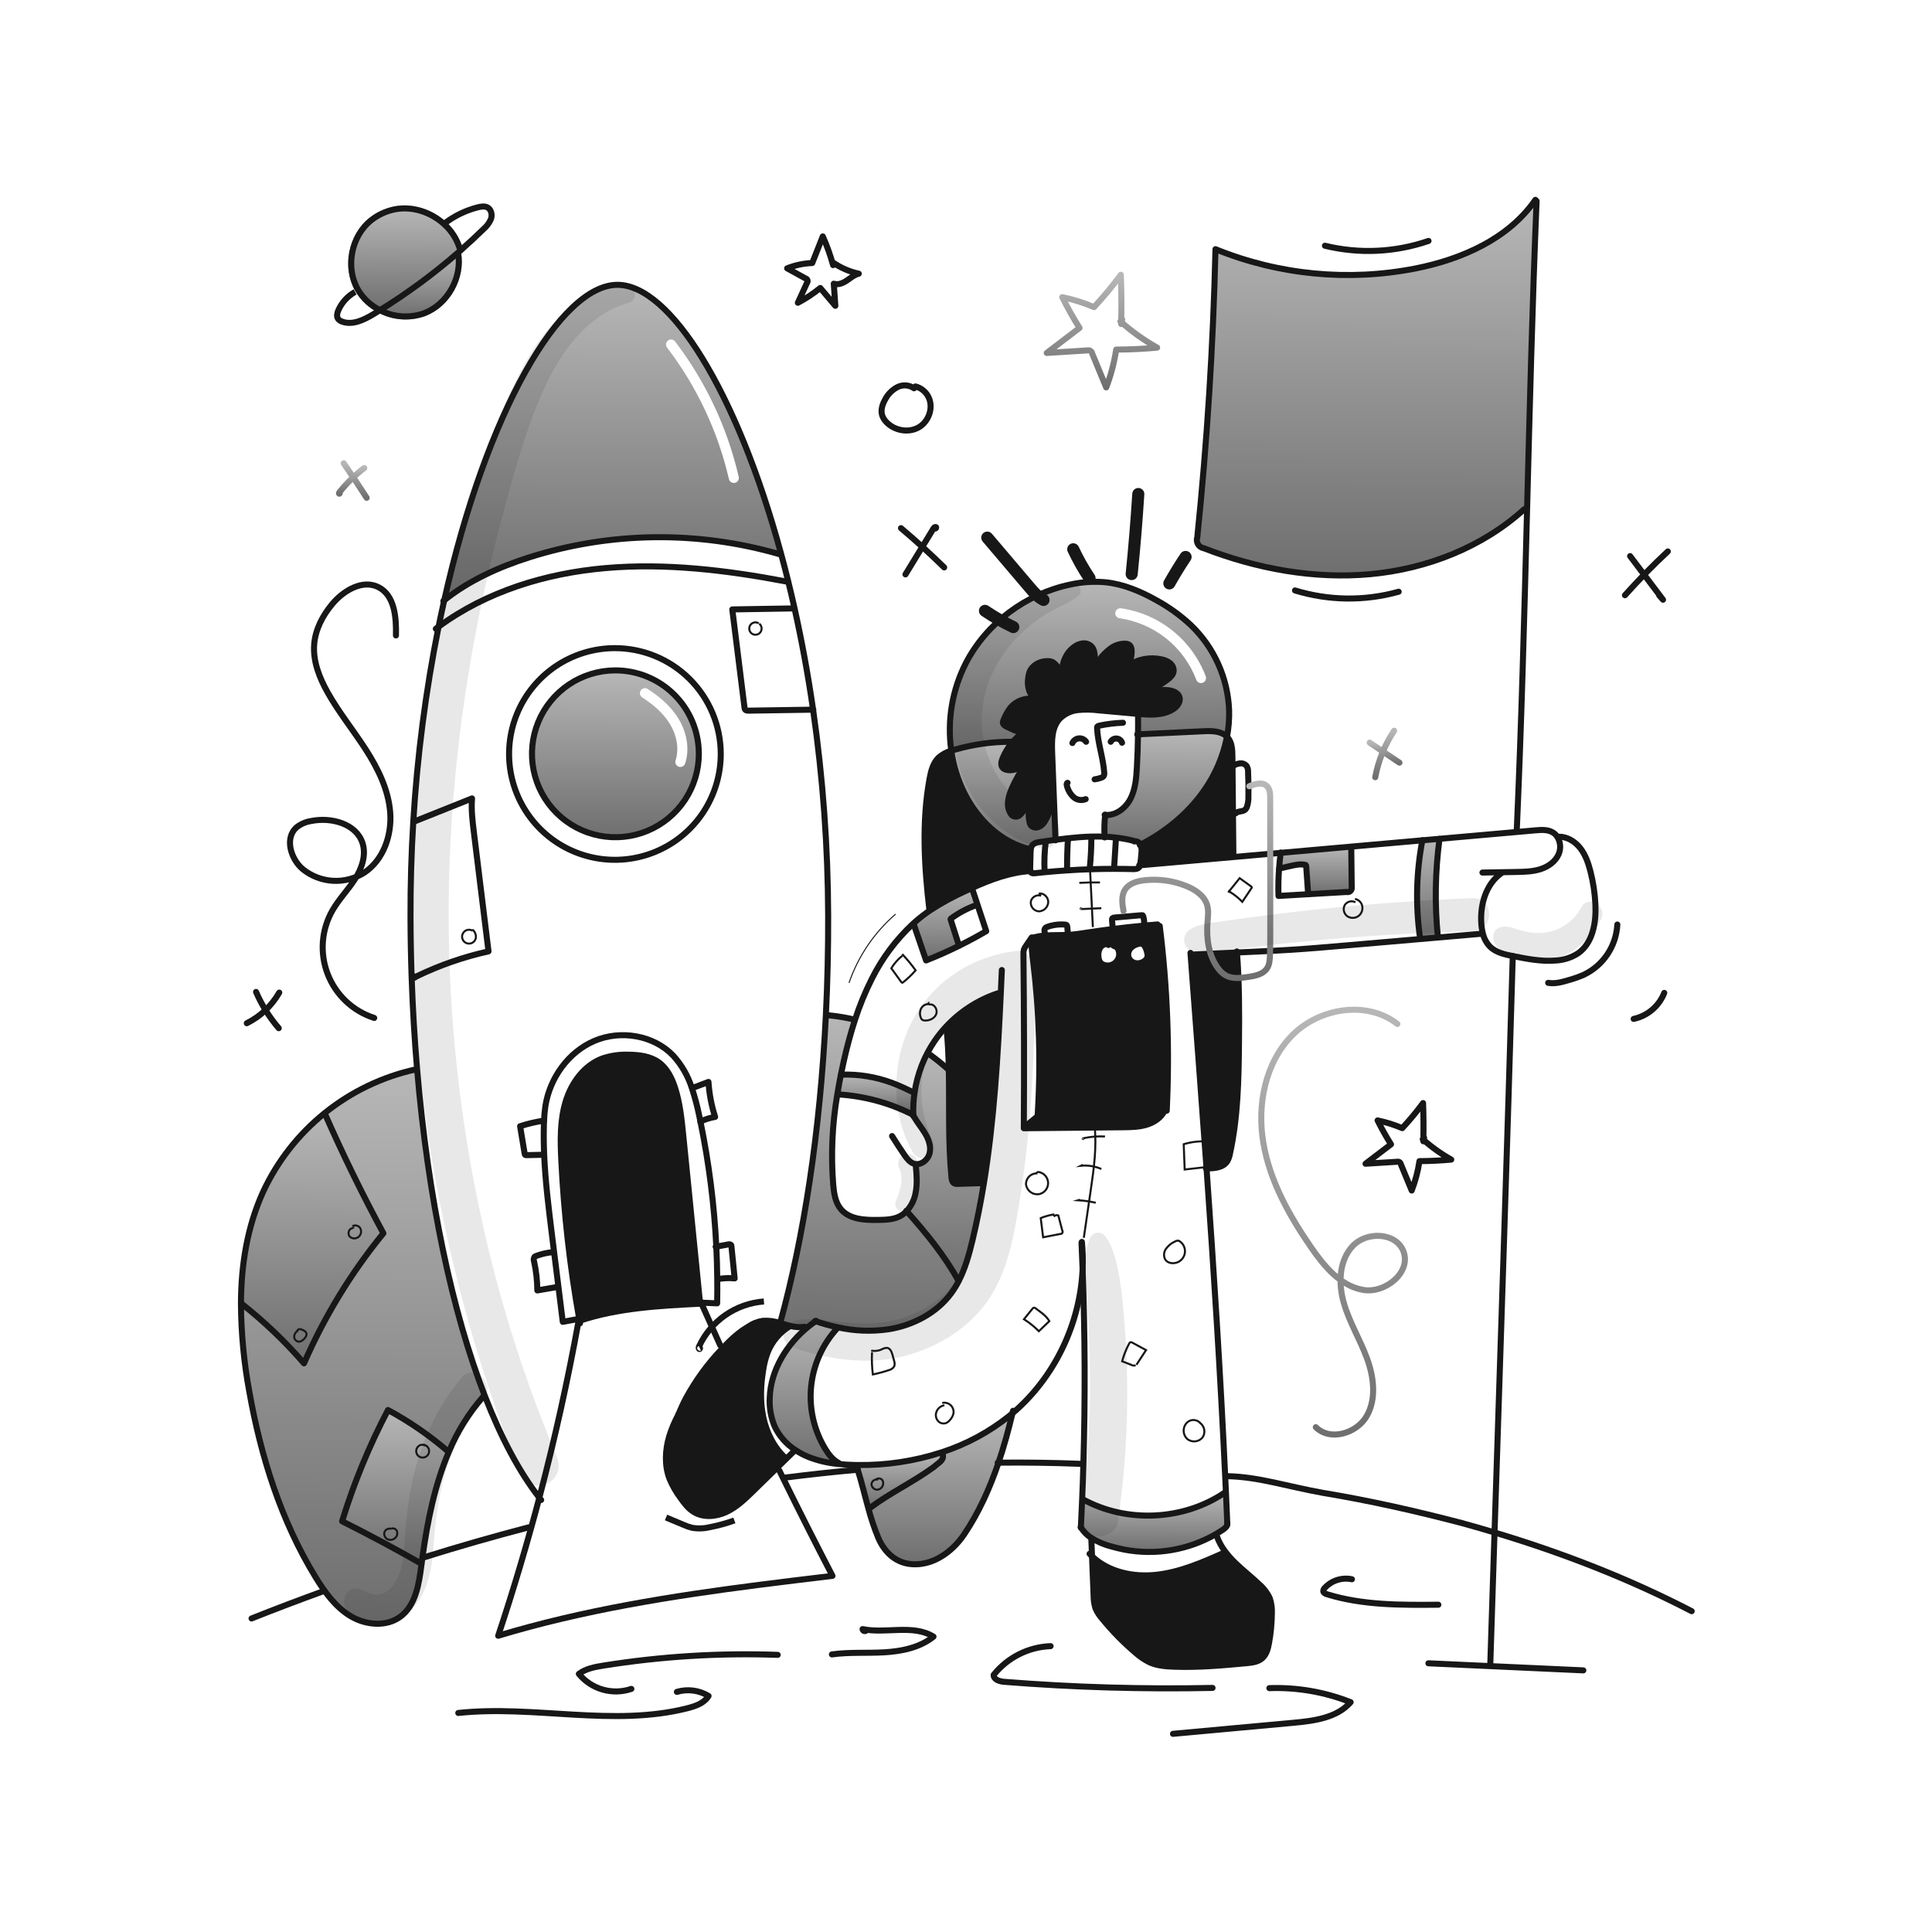 <svg width="960" height="960" viewBox="0 0 960 960" fill="none" xmlns="http://www.w3.org/2000/svg">
<g clip-path="url(#clip0_36_2740)">
<path fill-rule="evenodd" clip-rule="evenodd" d="M509.039 363.268C508.534 363.469 508.001 363.587 507.459 363.618C506.042 363.584 504.652 363.221 503.399 362.558C502.369 362.108 501.349 361.638 500.329 361.148C499.409 360.708 498.359 360.048 498.329 359.028C498.349 358.608 498.461 358.198 498.659 357.828C499.504 355.591 500.669 353.489 502.119 351.588C503.567 349.907 505.427 348.63 507.516 347.884C509.606 347.137 511.853 346.945 514.039 347.328C512.99 346.148 512.12 344.821 511.459 343.388C510.734 341.298 510.548 339.059 510.919 336.878C511.009 335.893 511.217 334.923 511.539 333.988C512.859 330.508 516.759 328.478 520.479 328.508C521.384 328.48 522.284 328.661 523.109 329.038C524.305 329.803 525.273 330.878 525.909 332.148C526.553 333.06 527.002 334.094 527.229 335.188L527.409 335.178C527.609 331.318 528.509 327.358 530.849 324.268C531.668 323.197 532.638 322.25 533.729 321.458C534.978 320.504 536.459 319.9 538.019 319.708C538.795 319.615 539.582 319.695 540.324 319.942C541.066 320.189 541.743 320.598 542.309 321.138C543.639 322.488 543.939 324.528 543.999 326.428C544.066 328.201 543.992 329.976 543.779 331.738C544.394 330.384 545.187 329.12 546.139 327.978C547.726 325.8 549.627 323.87 551.779 322.248C553.948 320.618 556.607 319.775 559.319 319.858C559.861 319.87 560.394 320.003 560.879 320.248C562.139 320.968 562.379 322.678 562.319 324.128C562.21 326.474 561.678 328.781 560.749 330.938C565.219 327.438 571.399 326.418 576.969 327.598C578.54 327.861 580.027 328.491 581.309 329.438C581.94 329.92 582.44 330.552 582.765 331.277C583.09 332.001 583.229 332.796 583.169 333.588C582.929 335.398 581.429 336.748 579.969 337.838C576.7 340.289 573.164 342.362 569.429 344.018C572.626 343.179 575.925 342.796 579.229 342.878C581.999 342.948 585.349 343.818 586.089 346.498C586.759 348.908 584.809 351.288 582.649 352.578C577.619 355.588 571.359 355.248 565.499 354.738L565.489 354.858C565.529 358.198 565.529 361.548 565.479 364.888C576.299 364.371 587.119 363.858 597.939 363.348C602.079 363.148 606.819 363.198 609.689 366.088C610.518 361.729 610.87 357.293 610.739 352.858C610.097 336.838 603.277 321.688 591.709 310.588C586.514 305.752 580.732 301.589 574.498 298.198C566.759 293.858 558.399 290.308 549.579 289.348C543.634 288.782 537.636 289.156 531.808 290.458C509.928 295.008 490.229 309.588 479.959 329.438C473.097 342.873 470.561 358.103 472.699 373.038C473.199 372.868 473.708 372.718 474.218 372.568C483.449 369.873 493.022 368.532 502.639 368.588L502.988 368.898C504.769 366.79 506.84 364.945 509.139 363.418L509.039 363.268ZM557.022 302.255C555.656 302.057 554.388 303.005 554.19 304.371C553.992 305.738 554.939 307.006 556.306 307.204C564.813 308.436 572.836 311.922 579.541 317.301C586.247 322.68 591.391 329.755 594.44 337.792C594.929 339.083 596.373 339.733 597.664 339.243C598.955 338.753 599.604 337.31 599.115 336.019C595.749 327.147 590.071 319.338 582.67 313.401C575.268 307.464 566.413 303.615 557.022 302.255Z" fill="url(#paint0_linear_36_2740)"/>
<path fill-rule="evenodd" clip-rule="evenodd" d="M340.331 397.49C344.865 390.659 347.272 382.637 347.248 374.438C347.231 368.994 346.143 363.606 344.044 358.583C341.946 353.56 338.879 348.999 335.018 345.161C331.156 341.323 326.577 338.283 321.541 336.215C316.506 334.147 311.112 333.091 305.668 333.108C297.469 333.132 289.461 335.588 282.658 340.164C275.854 344.739 270.561 351.23 267.446 358.814C264.331 366.398 263.535 374.736 265.159 382.773C266.783 390.809 270.753 398.184 276.568 403.964C282.383 409.744 289.782 413.67 297.828 415.245C305.874 416.82 314.207 415.974 321.772 412.814C329.338 409.653 335.796 404.321 340.331 397.49ZM321.833 342.344C320.672 341.597 319.125 341.932 318.377 343.093C317.63 344.254 317.965 345.801 319.126 346.549C324.754 350.172 329.792 354.541 333.045 360.01C336.296 365.479 337.551 372.108 335.688 377.825C335.261 379.138 335.978 380.549 337.291 380.977C338.604 381.404 340.015 380.687 340.443 379.374C342.854 371.973 341.142 363.846 337.342 357.455C333.543 351.064 327.805 346.189 321.833 342.344Z" fill="url(#paint1_linear_36_2740)"/>
<path fill-rule="evenodd" clip-rule="evenodd" d="M387.347 275.378L388.107 275.168C366.107 194.278 332.767 141.448 306.767 141.528C278.427 141.618 241.737 204.648 220.737 298.278C233.107 288.388 247.827 281.778 262.927 276.958C303.333 264.148 346.629 263.598 387.347 275.378ZM335.437 169.682C334.599 168.584 333.03 168.374 331.933 169.213C330.835 170.051 330.625 171.62 331.464 172.717C346.238 192.058 356.714 214.328 362.194 238.041C362.505 239.386 363.848 240.225 365.193 239.914C366.538 239.603 367.377 238.261 367.066 236.915C361.426 212.509 350.643 189.588 335.437 169.682Z" fill="url(#paint2_linear_36_2740)"/>
<path d="M762.848 99.408L763.528 99.898C761.428 150.768 760.128 201.918 758.798 253.098L757.348 253.058C736.518 271.978 708.918 282.728 680.888 285.298C652.858 287.868 624.438 282.588 598.188 272.418C597.594 272.323 597.027 272.1 596.528 271.764C596.029 271.428 595.609 270.987 595.298 270.472C594.987 269.957 594.792 269.38 594.726 268.782C594.66 268.184 594.726 267.578 594.918 267.008C599.818 219.418 602.835 171.688 603.968 123.818C635.463 136.604 670.001 139.933 703.358 133.398C726.329 128.848 749.519 118.658 762.848 99.408Z" fill="url(#paint3_linear_36_2740)"/>
<path d="M715.288 416.8V416.84C713.125 432.993 712.85 449.343 714.468 465.56L714.488 465.85C711.538 466.1 708.598 466.35 705.648 466.61L705.568 465.74C703.322 449.72 703.724 433.439 706.758 417.55L715.288 416.8Z" fill="url(#paint4_linear_36_2740)"/>
<path d="M671.427 420.828C671.509 427.478 671.585 434.134 671.657 440.798C671.73 441.141 671.713 441.497 671.61 441.831C671.506 442.166 671.319 442.469 671.066 442.712C670.812 442.954 670.501 443.128 670.162 443.216C669.823 443.305 669.467 443.305 669.127 443.218L650.018 444.328C649.685 439.698 649.358 435.068 649.038 430.438C649.051 430.246 648.991 430.056 648.868 429.908C648.753 429.799 648.606 429.732 648.448 429.718C646.018 429.228 643.518 429.778 641.098 430.338C639.288 430.748 637.478 431.161 635.668 431.578L635.568 431.568C635.748 428.968 636.015 426.371 636.368 423.778C648.048 422.738 659.732 421.704 671.418 420.678L671.427 420.828Z" fill="url(#paint5_linear_36_2740)"/>
<path d="M630.958 794.178C631.777 796.638 632.123 799.23 631.978 801.818C631.929 806.723 631.457 811.615 630.568 816.438C630.058 819.208 629.308 822.148 627.178 823.998C625.048 825.848 622.078 826.178 619.288 826.438C607.238 827.568 595.158 828.638 583.068 828.168C579.028 828.018 574.898 827.658 571.208 825.998C568.59 824.698 566.167 823.039 564.008 821.068C558.044 815.984 552.555 810.367 547.608 804.288C546.228 802.746 545.113 800.985 544.308 799.078C543.685 797.054 543.378 794.946 543.399 792.828L542.618 773.298C550.788 781.138 563.108 783.748 574.449 782.518C586.368 781.238 597.539 776.308 608.498 771.438L608.928 771.108C610.334 772.969 611.882 774.717 613.558 776.338C617.498 780.208 621.899 783.578 625.878 787.398C628.038 789.268 629.771 791.58 630.958 794.178V794.178Z" fill="#171717"/>
<path d="M614.627 473.288C615.818 488.068 615.787 502.918 615.648 517.748C615.488 536.338 615.148 555.068 611.168 573.228C610.947 574.611 610.469 575.941 609.758 577.148C607.648 580.268 603.298 580.598 599.518 580.548C596.998 545.158 594.298 509.768 591.608 474.378L592.228 474.328C599.698 473.988 607.165 473.641 614.627 473.288Z" fill="#171717"/>
<path d="M612.858 425.048L612.928 425.848C597.438 427.218 581.951 428.585 566.468 429.948C566.518 429.728 566.558 429.498 566.588 429.278C566.868 427.398 567.068 425.511 567.188 423.618C567.373 422.317 567.218 420.991 566.738 419.768C566.728 419.758 566.728 419.738 566.718 419.728C579.188 413.308 590.368 404.188 598.378 392.688C603.969 384.711 607.822 375.649 609.688 366.088C609.808 366.208 609.928 366.338 610.038 366.468C612.208 368.998 612.348 372.638 612.378 375.968C612.538 392.328 612.698 408.688 612.858 425.048Z" fill="#171717"/>
<path d="M609.157 741.568C609.407 746.848 609.627 752.118 609.847 757.388C609.747 758.518 608.677 759.408 607.687 760.078C606.537 760.848 605.367 761.578 604.177 762.278C590.426 770.223 574.279 772.963 558.677 769.998C556.557 769.578 554.458 769.058 552.377 768.478C548.812 767.58 545.406 766.14 542.277 764.208C540.151 762.867 538.369 761.045 537.077 758.888C537.317 754.248 537.53 749.605 537.717 744.958L538.027 744.968C559.767 756.948 588.197 755.588 608.697 741.588L609.157 741.568Z" fill="url(#paint6_linear_36_2740)"/>
<path d="M509.139 363.418L509.039 363.268C508.534 363.469 508.001 363.588 507.459 363.618C506.041 363.584 504.652 363.221 503.399 362.558C502.368 362.108 501.349 361.638 500.329 361.148C499.409 360.708 498.359 360.048 498.329 359.028C498.348 358.609 498.461 358.199 498.659 357.828C499.504 355.592 500.669 353.49 502.119 351.588C503.567 349.907 505.427 348.631 507.516 347.884C509.605 347.138 511.853 346.946 514.039 347.328C512.99 346.149 512.12 344.821 511.459 343.388C510.733 341.298 510.548 339.059 510.919 336.878C511.008 335.894 511.217 334.923 511.539 333.988C512.859 330.508 516.759 328.478 520.479 328.508C521.384 328.481 522.284 328.662 523.109 329.038C524.305 329.804 525.273 330.878 525.909 332.148C526.553 333.06 527.002 334.095 527.229 335.188L527.409 335.178C527.609 331.318 528.509 327.358 530.849 324.268C531.668 323.197 532.638 322.251 533.729 321.458C534.978 320.504 536.459 319.9 538.019 319.708C538.795 319.616 539.582 319.696 540.323 319.943C541.065 320.19 541.742 320.598 542.308 321.138C543.639 322.488 543.938 324.528 543.998 326.428C544.065 328.201 543.992 329.977 543.779 331.738C544.393 330.385 545.187 329.12 546.139 327.978C547.726 325.801 549.627 323.87 551.779 322.248C553.947 320.618 556.607 319.775 559.319 319.858C559.861 319.87 560.394 320.003 560.878 320.248C562.139 320.968 562.378 322.678 562.319 324.128C562.209 326.474 561.677 328.781 560.748 330.938C565.218 327.438 571.399 326.418 576.968 327.598C578.539 327.862 580.026 328.492 581.308 329.438C581.939 329.92 582.439 330.553 582.764 331.277C583.089 332.002 583.228 332.796 583.168 333.588C582.928 335.398 581.428 336.748 579.968 337.838C576.699 340.29 573.163 342.363 569.428 344.018C569.178 344.078 568.928 344.148 568.678 344.218C568.648 344.268 568.618 344.328 568.588 344.388C568.868 344.268 569.148 344.148 569.428 344.018C572.625 343.18 575.924 342.796 579.228 342.878C581.998 342.948 585.348 343.818 586.088 346.498C586.758 348.908 584.808 351.288 582.648 352.578C577.618 355.588 571.358 355.248 565.498 354.738C565.328 354.718 565.158 354.708 564.988 354.688C558.608 354.108 552.228 353.532 545.848 352.958C542.464 352.527 539.042 352.48 535.648 352.818C532.227 353.174 529.031 354.688 526.588 357.108C522.588 361.418 522.578 367.968 522.798 373.838C523.131 382.388 523.461 390.942 523.788 399.498L523.158 399.518C522.348 401.378 521.548 403.248 520.738 405.108C519.698 407.508 518.398 410.148 515.918 410.978C515.263 411.233 514.544 411.273 513.865 411.094C513.186 410.914 512.581 410.523 512.138 409.978C511.903 409.605 511.731 409.197 511.628 408.768C510.887 405.543 510.99 402.182 511.928 399.008C512.678 395.978 513.758 393.038 514.428 389.988L514.008 389.898C512.798 392.928 511.594 395.958 510.398 398.988C509.568 401.068 508.688 403.228 507.038 404.728C506.699 405.129 506.261 405.435 505.767 405.613C505.274 405.791 504.742 405.837 504.225 405.745C503.708 405.652 503.225 405.426 502.823 405.088C502.422 404.75 502.116 404.312 501.938 403.818C499.818 400.188 501.098 395.568 502.788 391.718C504.787 387.171 507.282 382.858 510.228 378.858L509.998 378.688C507.488 381.448 503.678 383.408 500.068 382.498C499.399 382.367 498.782 382.048 498.288 381.578C497.108 380.358 497.538 378.338 498.188 376.768C500.433 371.331 504.245 366.684 509.139 363.418V363.418Z" fill="#171717"/>
<path d="M515.568 554.7C517.239 528.809 516.476 502.818 513.287 477.07C512.827 473.42 512.327 469.71 512.847 466.06C515.04 465.385 517.307 464.975 519.597 464.84C523.197 464.57 526.877 464.72 530.507 464.55C530.887 464.53 531.267 464.51 531.647 464.48C534.557 464.28 537.457 463.81 540.347 463.37C544.537 462.73 548.734 462.146 552.937 461.62C558.127 460.96 563.327 460.393 568.537 459.92C570.747 459.71 572.967 459.52 575.177 459.35L576.258 460.11C580.066 490.552 581.23 521.267 579.737 551.91C579.377 551.92 579.027 551.93 578.667 551.95C557.617 552.65 536.581 553.646 515.557 554.94C515.566 554.86 515.57 554.78 515.568 554.7V554.7ZM570.227 475.28C570.285 474.656 570.217 474.027 570.027 473.43C569.823 472.343 569.445 471.296 568.907 470.33C568.637 469.848 568.257 469.437 567.799 469.129C567.34 468.822 566.815 468.627 566.267 468.56L566.007 468.97C564.474 469.199 563.054 469.914 561.957 471.01C561.417 471.561 561.017 472.233 560.791 472.971C560.564 473.709 560.519 474.49 560.657 475.25C560.869 476.055 561.297 476.787 561.894 477.366C562.492 477.946 563.236 478.352 564.047 478.54C564.863 478.711 565.706 478.702 566.518 478.514C567.329 478.326 568.09 477.962 568.747 477.45C569.505 476.946 570.036 476.167 570.227 475.278V475.28ZM554.518 478.03C555.282 477.214 555.797 476.197 556.001 475.098C556.205 473.999 556.089 472.865 555.668 471.83C555.483 471.33 555.156 470.896 554.728 470.58C554.318 470.32 553.818 470.23 553.418 469.98C552.968 469.7 552.668 469.23 552.238 468.92C552.045 468.743 551.794 468.643 551.532 468.639C551.27 468.636 551.016 468.728 550.818 468.9L549.878 469.08C549.158 469.117 548.462 469.346 547.859 469.741C547.256 470.136 546.769 470.684 546.448 471.33C545.79 472.725 545.591 474.294 545.878 475.81C545.947 476.79 546.321 477.723 546.948 478.48C547.344 478.882 547.826 479.19 548.358 479.38C549.407 479.765 550.544 479.843 551.636 479.603C552.727 479.364 553.727 478.817 554.518 478.028V478.03Z" fill="#171717"/>
<path d="M563.417 417.838C560.504 417.079 557.54 416.531 554.547 416.198C552.667 415.968 550.777 415.828 548.877 415.748C548.656 412.14 548.75 408.519 549.158 404.928C554.348 405.388 559.238 401.658 561.668 397.018C564.138 392.318 564.598 386.838 564.898 381.538C565.208 375.998 565.408 370.438 565.478 364.888C576.298 364.378 587.118 363.864 597.938 363.348C602.078 363.148 606.818 363.198 609.688 366.088C607.823 375.648 603.97 384.711 598.378 392.688C590.368 404.188 579.188 413.308 566.718 419.728C566.458 419.135 566.002 418.651 565.427 418.354C564.852 418.057 564.192 417.967 563.558 418.098L563.417 417.838Z" fill="url(#paint7_linear_36_2740)"/>
<path d="M512.089 423.608C512.019 426.258 511.938 428.898 511.869 431.548C511.845 431.978 511.882 432.409 511.979 432.828C501.859 433.438 492.209 437.068 482.949 441.258C481.979 441.698 481.009 442.148 480.049 442.598C473.775 445.401 467.736 448.702 461.989 452.468L461.819 452.218C459.289 430.568 457.959 408.508 461.879 387.058C462.579 383.198 463.589 379.128 466.429 376.408C468.236 374.824 470.38 373.671 472.699 373.038C473.719 380.344 475.911 387.439 479.188 394.048C485.808 407.338 497.478 418.748 511.969 422.008L512.199 422.048C512.128 422.558 512.108 423.1 512.089 423.608Z" fill="#171717"/>
<path d="M474.217 372.568C483.448 369.873 493.022 368.532 502.638 368.588L502.987 368.898C500.984 371.252 499.364 373.908 498.187 376.768C497.537 378.338 497.107 380.358 498.287 381.578C498.781 382.047 499.399 382.366 500.068 382.498C503.677 383.408 507.487 381.448 509.997 378.688L510.227 378.858C507.281 382.857 504.786 387.17 502.787 391.718C501.097 395.568 499.818 400.188 501.937 403.818C502.116 404.311 502.422 404.749 502.823 405.087C503.225 405.425 503.708 405.652 504.225 405.744C504.741 405.836 505.273 405.791 505.767 405.612C506.261 405.434 506.699 405.129 507.037 404.728C508.687 403.228 509.568 401.068 510.397 398.988C511.597 395.958 512.801 392.928 514.007 389.898L514.427 389.988C513.757 393.038 512.677 395.978 511.927 399.008C510.99 402.181 510.887 405.543 511.627 408.768C511.73 409.196 511.902 409.605 512.137 409.978C512.58 410.523 513.185 410.913 513.864 411.093C514.544 411.273 515.262 411.232 515.917 410.978C518.397 410.148 519.698 407.508 520.737 405.108C521.547 403.248 522.347 401.378 523.157 399.518L523.787 399.498L524.477 417.288C522.837 417.498 521.207 417.728 519.587 417.968C518.597 418.108 517.607 418.258 516.627 418.398C515.351 418.446 514.127 418.917 513.147 419.738C512.601 420.392 512.269 421.198 512.197 422.048L511.967 422.008C497.477 418.748 485.807 407.338 479.187 394.048C475.909 387.438 473.718 380.344 472.697 373.038C473.199 372.868 473.707 372.718 474.217 372.568Z" fill="url(#paint8_linear_36_2740)"/>
<path d="M508.747 560.238C511.028 558.388 513.287 556.538 515.568 554.698C515.57 554.778 515.567 554.859 515.557 554.938C536.578 553.648 557.615 552.652 578.668 551.948C576.949 555.458 573.388 557.788 569.638 558.908C565.838 560.038 561.808 560.088 557.838 560.128C541.468 560.288 525.098 560.452 508.728 560.618V560.238H508.747Z" fill="#171717"/>
<path d="M496.148 726.788C491.888 739.338 486.438 751.508 479.108 762.388C474.028 769.938 465.888 776.438 456.558 777.218C446.828 778.028 439.958 772.568 436.328 763.948C434.407 759.254 432.794 754.441 431.498 749.538L432.238 749.328C442.258 741.768 453.258 736.768 464.258 728.768C466.258 726.768 469.258 725.768 468.428 722.518L468.118 721.578C480.228 717.632 491.528 711.539 501.478 703.588C502.018 703.148 502.548 702.708 503.078 702.258C501.138 710.438 498.888 718.688 496.148 726.788Z" fill="url(#paint9_linear_36_2740)"/>
<path d="M495.699 493.6L497.279 493.67C495.809 525.21 493.959 556.84 488.889 587.92L488.589 587.87L476.009 588.26C475.37 588.339 474.721 588.245 474.129 587.99C473.119 587.43 472.889 586.11 472.779 584.96C471.059 567.2 471.829 549.29 471.459 531.45C471.319 524.36 470.989 517.29 470.259 510.24L470.118 510.1C477.138 502.555 485.931 496.883 495.699 493.6V493.6Z" fill="#171717"/>
<path d="M482.999 441.368C483.899 444.098 484.8 446.818 485.71 449.548L485.259 449.698C480.72 451.293 476.444 453.555 472.569 456.408C472.477 456.465 472.404 456.549 472.359 456.648C472.329 456.761 472.34 456.882 472.389 456.988C473.759 461.288 475.133 465.584 476.509 469.878L476.549 469.958C471.189 472.618 465.729 475.044 460.169 477.238C458.129 471.258 456.089 465.281 454.049 459.308L453.729 458.968C455.879 457.016 458.14 455.19 460.499 453.498C460.989 453.148 461.489 452.798 461.989 452.468C467.737 448.702 473.776 445.401 480.049 442.598C481.009 442.148 481.979 441.698 482.949 441.258L482.999 441.368Z" fill="url(#paint10_linear_36_2740)"/>
<path d="M405.299 656.508C404.199 657.248 403.129 658.038 402.079 658.868L399.769 659.288C397.344 659.632 394.874 659.461 392.519 658.788C390.889 658.398 389.269 657.888 387.649 657.438C399.449 614.688 407.519 562.188 410.369 504.448L412.01 504.528C416.161 504.941 420.279 505.626 424.339 506.578L424.849 506.738C422.67 513.368 420.89 520.148 419.339 526.958C418.806 529.288 418.306 531.628 417.839 533.978C417.179 537.218 416.589 540.478 416.07 543.738C413.507 558.634 412.825 573.793 414.04 588.858C414.42 593.098 415.089 597.558 417.82 600.818C422.14 605.998 429.849 606.298 436.589 606.168C440.129 606.108 443.809 606.008 446.98 604.428C448.293 603.759 449.48 602.87 450.49 601.798C460.349 612.878 469.3 623.828 476.29 636.458L476.39 636.508C475.312 638.637 474.061 640.673 472.65 642.598C465.34 652.518 453.56 658.618 441.39 660.518C433.04 661.718 424.541 661.386 416.31 659.538C412.583 658.75 408.906 657.739 405.299 656.508V656.508Z" fill="url(#paint11_linear_36_2740)"/>
<path d="M454.008 554.538L453.847 554.548C453.837 554.358 453.828 554.168 453.828 553.978C453.691 550.284 453.894 546.585 454.437 542.928C455.403 536.341 457.422 529.953 460.418 524.008L462.187 524.128C465.325 526.414 468.345 528.857 471.237 531.448H471.457C471.827 549.288 471.057 567.198 472.777 584.958C472.887 586.108 473.117 587.428 474.127 587.988C474.719 588.244 475.368 588.337 476.008 588.258L488.587 587.868L488.887 587.918C487.337 597.368 485.487 606.778 483.267 616.108C481.597 623.098 479.657 630.158 476.387 636.508L476.287 636.458C469.297 623.828 460.347 612.878 450.487 601.798C452.74 599.326 454.269 596.281 454.907 592.998C455.897 588.308 455.448 583.438 455.007 578.668L455.037 578.428C458.056 578.768 461.107 576.198 461.887 573.148C462.746 569.788 461.496 566.218 459.716 563.238C457.936 560.258 455.617 557.618 454.008 554.538Z" fill="url(#paint12_linear_36_2740)"/>
<path d="M453.777 553.979C442.179 548.059 429.485 544.597 416.487 543.809L416.067 543.739C416.587 540.479 417.177 537.219 417.837 533.979L417.907 533.989C426.598 533.673 435.265 535.084 443.407 538.139C447.037 539.509 450.537 541.189 454.027 542.869L454.437 542.929C453.894 546.585 453.69 550.284 453.827 553.979H453.777Z" fill="url(#paint13_linear_36_2740)"/>
<path d="M425.828 727.948C440.181 728.202 454.476 726.049 468.118 721.578L468.428 722.518C469.258 725.768 466.258 726.768 464.258 728.768C453.258 736.768 442.258 741.768 432.238 749.328L431.498 749.538C429.708 743.128 428.188 736.628 426.198 730.298L425.807 729.068L425.828 727.948Z" fill="url(#paint14_linear_36_2740)"/>
<path d="M416.777 727.468C411.648 727.026 406.608 725.857 401.807 723.998C399.447 723.05 397.194 721.853 395.087 720.428C390.69 717.573 387.175 713.549 384.937 708.808C383.048 704.306 382.207 699.433 382.478 694.558C382.898 680.778 391.118 667.528 402.078 658.868C403.127 658.038 404.198 657.248 405.298 656.508C408.904 657.738 412.581 658.75 416.308 659.538L416.268 659.748C408.835 667.717 404.201 677.893 403.07 688.733C401.939 699.572 404.371 710.485 409.999 719.818C411.73 722.678 413.849 725.458 416.829 726.988L416.777 727.468Z" fill="url(#paint15_linear_36_2740)"/>
<path d="M338.137 744.329C335.946 741.41 334.123 738.233 332.707 734.869C330.127 728.199 330.477 720.659 332.497 713.809C333.675 709.964 335.246 706.25 337.187 702.729L337.198 702.719C338.668 699.969 340.318 697.289 342.018 694.669C348.935 684.009 356.836 674.022 365.618 664.839C367.556 662.706 369.715 660.785 372.058 659.109C376.378 656.809 381.108 655.789 386.188 657.419C386.642 657.576 387.075 657.787 387.478 658.049C387.538 657.849 387.588 657.649 387.648 657.439C389.268 657.889 390.888 658.399 392.518 658.789L392.468 658.979C387.543 661.97 383.708 666.464 381.528 671.799C380.454 674.634 379.689 677.578 379.248 680.579C377.948 688.409 377.628 696.489 379.288 704.249C380.948 712.009 384.688 719.459 390.588 724.769L390.688 724.869C389.128 726.389 387.568 727.919 386.008 729.439C382.118 733.239 378.228 737.042 374.338 740.849C370.288 744.799 366.138 748.839 361.018 751.259C355.898 753.679 349.538 754.249 344.718 751.279C341.978 749.589 339.987 746.959 338.137 744.329Z" fill="#171717"/>
<path d="M347.717 647.808C327.568 648.828 307.117 649.898 287.987 656.278C287.917 655.958 287.867 655.628 287.807 655.308C283.187 629.329 280.217 603.083 278.917 576.728C278.427 566.928 278.197 556.928 281.017 547.528C283.837 538.128 290.197 529.308 299.397 525.918C303.616 524.516 308.055 523.892 312.497 524.078C317.638 524.138 323.038 524.808 327.237 527.778C331.507 530.808 333.947 535.818 335.527 540.818C337.907 548.358 338.707 556.288 339.497 564.148C342.267 591.848 345.041 619.551 347.818 647.258C347.837 647.438 347.858 647.608 347.867 647.788L347.717 647.808Z" fill="#171717"/>
<path d="M222.287 720.888L223.107 721.238C216.037 737.668 212.387 755.918 209.907 773.858C209.758 774.908 209.618 775.968 209.478 777.018L209.407 777.008C196.457 769.618 183.317 762.581 169.987 755.898C175.862 736.809 183.495 718.307 192.787 700.628C203.312 706.315 213.201 713.107 222.287 720.888Z" fill="url(#paint16_linear_36_2740)"/>
<path d="M190.499 612.808C174.463 632.445 161.193 654.188 151.059 677.428C141.667 666.578 131.268 656.644 119.999 647.758H119.729C119.799 628.628 122.81 609.748 130.66 592.388C137.66 577.095 148.143 563.653 161.27 553.138L161.369 553.258C170.278 573.486 179.988 593.336 190.499 612.808Z" fill="url(#paint17_linear_36_2740)"/>
<path d="M119.999 647.758C131.268 656.644 141.667 666.578 151.059 677.428C161.193 654.188 174.463 632.446 190.499 612.808C179.999 593.358 170.289 573.508 161.369 553.258L161.27 553.138C174.424 542.443 189.912 534.995 206.48 531.398L207.26 531.328C212.73 595.658 224.739 652.128 240.999 693.868L239.799 694.338C232.837 702.357 227.203 711.439 223.109 721.238L222.29 720.888C213.203 713.107 203.314 706.315 192.789 700.628C183.498 718.307 175.865 736.81 169.99 755.898C183.31 762.578 196.45 769.615 209.41 777.008L209.48 777.018C209.45 777.278 209.41 777.548 209.38 777.808C208.17 787.178 206.549 797.668 198.969 803.298C191.929 808.518 181.699 807.548 174.189 803.038C166.679 798.528 161.379 791.138 156.799 783.668C139.629 755.648 129.579 723.708 123.859 691.338C121.194 676.963 119.812 662.378 119.729 647.758H119.999Z" fill="url(#paint18_linear_36_2740)"/>
<path d="M337.199 702.718C338.244 700.019 339.449 697.384 340.808 694.828C345.68 685.825 351.745 677.52 358.838 670.138L359.398 669.548C363.028 665.758 367.278 661.658 372.058 659.108C376.378 656.808 381.108 655.788 386.188 657.418C386.642 657.575 387.076 657.787 387.479 658.048C387.539 657.848 387.588 657.648 387.649 657.438C399.449 614.688 407.519 562.188 410.369 504.448C411.169 488.328 411.559 471.798 411.509 454.968C411.407 420.722 408.904 386.525 404.019 352.628C401.479 335.078 398.369 318.228 394.799 302.258C393.779 297.688 392.726 293.195 391.639 288.778C390.499 284.158 389.322 279.622 388.109 275.168C366.109 194.278 332.769 141.448 306.769 141.528C278.429 141.618 241.739 204.648 220.739 298.278C219.769 302.588 218.839 306.978 217.929 311.418C211.52 343.375 207.32 375.735 205.359 408.268C204.409 423.708 203.929 439.518 203.979 455.608C204.009 465.738 204.196 475.748 204.539 485.638C205.079 501.228 205.989 516.488 207.259 531.328C212.729 595.658 224.739 652.128 240.999 693.868C249.049 714.528 258.139 731.578 267.989 744.188L268.889 745.328" stroke="#171717" stroke-width="3" stroke-linecap="round" stroke-linejoin="round"/>
<path d="M344.407 749.789C344.318 749.709 344.228 749.629 344.138 749.539C330.918 736.329 330.958 718.759 337.187 702.729" stroke="#171717" stroke-width="3" stroke-linecap="round" stroke-linejoin="round"/>
<path d="M358.138 374.488C358.169 384.889 355.116 395.066 349.364 403.732C343.611 412.398 335.418 419.163 325.821 423.173C316.224 427.183 305.653 428.256 295.445 426.258C285.238 424.26 275.852 419.28 268.475 411.947C261.097 404.615 256.06 395.26 254 385.064C251.94 374.869 252.949 364.292 256.9 354.67C260.851 345.049 267.567 336.815 276.198 331.01C284.828 325.205 294.987 322.09 305.388 322.058C319.335 322.018 332.727 327.519 342.619 337.351C352.511 347.183 358.093 360.541 358.138 374.488V374.488Z" stroke="#171717" stroke-width="3" stroke-linecap="round" stroke-linejoin="round"/>
<path d="M347.248 374.438C347.272 382.637 344.865 390.659 340.331 397.49C335.796 404.321 329.338 409.653 321.772 412.814C314.207 415.974 305.874 416.82 297.828 415.245C289.782 413.67 282.383 409.744 276.568 403.964C270.753 398.184 266.783 390.809 265.159 382.772C263.535 374.736 264.331 366.398 267.446 358.814C270.561 351.23 275.854 344.739 282.658 340.164C289.461 335.588 297.469 333.132 305.668 333.108C311.112 333.091 316.506 334.147 321.541 336.215C326.577 338.283 331.156 341.323 335.018 345.161C338.879 348.999 341.946 353.56 344.044 358.583C346.143 363.606 347.231 368.994 347.248 374.438V374.438Z" stroke="#171717" stroke-width="3" stroke-linecap="round" stroke-linejoin="round"/>
<path d="M220.317 298.608L220.737 298.278C233.107 288.388 247.827 281.778 262.927 276.958C303.333 264.148 346.629 263.598 387.347 275.378" stroke="#171717" stroke-width="3" stroke-linecap="round" stroke-linejoin="round"/>
<path d="M216.558 312.438C217.008 312.098 217.468 311.748 217.928 311.418C241.768 293.838 271.238 284.868 300.768 282.288C330.858 279.658 361.178 283.338 390.858 288.978" stroke="#171717" stroke-width="3" stroke-linecap="round" stroke-linejoin="round"/>
<path d="M394.577 302.309L363.867 302.819C365.897 319.119 367.927 335.412 369.957 351.699C369.974 351.99 370.056 352.273 370.197 352.529C370.547 353.079 371.317 353.129 371.967 353.119C382.647 352.959 393.331 352.795 404.017 352.629H404.117" stroke="#171717" stroke-width="3" stroke-linecap="round" stroke-linejoin="round"/>
<path d="M205.648 408.289C215.288 404.429 224.921 400.575 234.548 396.729C234.088 402.319 234.778 407.929 235.458 413.499C237.888 433.239 240.315 452.982 242.738 472.729C230.433 475.452 218.486 479.597 207.138 485.079C206.458 485.409 205.848 486.139 205.128 485.929C205.057 485.917 204.993 485.88 204.947 485.825C204.902 485.77 204.877 485.7 204.878 485.629C204.878 485.219 205.478 484.639 205.468 485.199" stroke="#171717" stroke-width="3" stroke-linecap="round" stroke-linejoin="round"/>
<path d="M357.867 668.468C354.667 661.418 351.501 654.358 348.367 647.288C348.277 647.098 348.197 646.898 348.107 646.708" stroke="#171717" stroke-width="3" stroke-linecap="round" stroke-linejoin="round"/>
<path d="M287.539 656.188C287.539 656.208 287.528 656.218 287.528 656.238C282.178 685.798 275.665 715.115 267.988 744.188C266.668 749.228 265.305 754.255 263.898 759.268C262.098 765.728 260.241 772.169 258.328 778.589C254.918 790.049 251.325 801.452 247.548 812.798C289.728 800.048 333.388 793.129 377.018 787.529C389.218 785.969 401.438 784.499 413.648 783.039C405.298 766.969 397.131 750.812 389.148 734.568C388.508 733.288 387.878 731.998 387.248 730.708" stroke="#171717" stroke-width="3" stroke-linecap="round" stroke-linejoin="round"/>
<path d="M287.899 656.308L287.989 656.278C307.119 649.898 327.57 648.828 347.719 647.808" stroke="#171717" stroke-width="3" stroke-linecap="round" stroke-linejoin="round"/>
<path d="M347.878 647.848C347.879 647.827 347.876 647.807 347.868 647.788C347.858 647.608 347.838 647.438 347.819 647.258C345.049 619.558 342.275 591.855 339.498 564.148C338.708 556.288 337.908 548.358 335.528 540.818C333.949 535.818 331.509 530.808 327.238 527.778C323.038 524.808 317.638 524.138 312.498 524.078C308.056 523.892 303.617 524.516 299.398 525.918C290.198 529.308 283.828 538.138 281.018 547.528C278.208 556.918 278.428 566.928 278.918 576.728C280.218 603.083 283.187 629.329 287.808 655.308C287.868 655.628 287.918 655.958 287.988 656.278C288.058 656.698 288.128 657.118 288.208 657.538" stroke="#171717" stroke-width="3" stroke-linecap="round" stroke-linejoin="round"/>
<path d="M288.599 655.168C288.339 655.218 288.07 655.268 287.809 655.308C285.076 655.818 282.353 656.321 279.639 656.818L277.479 639.418L275.319 622.138C274.949 619.148 274.579 616.168 274.209 613.178C272.589 600.078 270.959 586.938 270.389 573.768C270.179 568.808 270.119 563.848 270.259 558.878C270.279 558.198 270.299 557.518 270.339 556.848C270.421 554.447 270.638 552.054 270.989 549.678C273.159 535.708 282.379 522.748 295.379 517.198C308.379 511.648 324.809 514.338 334.559 524.578C338.766 529.222 341.918 534.721 343.799 540.698C345.297 545.216 346.519 549.821 347.459 554.488C347.659 555.418 347.849 556.348 348.039 557.288C352.26 577.778 354.898 598.563 355.929 619.458C356.196 624.828 356.353 630.204 356.399 635.588C356.449 639.598 356.433 643.608 356.349 647.618C353.679 647.508 351.029 647.388 348.369 647.288L347.819 647.258C347.719 647.258 347.619 647.248 347.519 647.248" stroke="#171717" stroke-width="3" stroke-linecap="round" stroke-linejoin="round"/>
<path d="M270.259 556.848C266.246 557.429 262.291 558.356 258.438 559.618C259.188 564.168 259.944 568.721 260.708 573.278C260.719 573.502 260.816 573.712 260.978 573.868C261.147 573.974 261.349 574.016 261.548 573.988L269.608 573.808" stroke="#171717" stroke-width="3" stroke-linecap="round" stroke-linejoin="round"/>
<path d="M275.078 622.168C272.128 622.38 269.225 623.016 266.458 624.058C266.147 624.152 265.861 624.313 265.618 624.528C265.395 624.861 265.256 625.244 265.215 625.643C265.173 626.042 265.229 626.445 265.378 626.818C266.426 631.544 266.969 636.367 266.998 641.208C270.308 640.638 273.615 640.065 276.919 639.488" stroke="#171717" stroke-width="3" stroke-linecap="round" stroke-linejoin="round"/>
<path d="M356.668 635.588C359.431 635.078 362.251 634.957 365.048 635.228C364.508 629.908 363.971 624.584 363.438 619.258C363.436 619.052 363.385 618.85 363.289 618.668C363.009 618.218 362.338 618.258 361.819 618.358C359.859 618.728 357.889 619.088 355.928 619.458L355.598 619.518" stroke="#171717" stroke-width="3" stroke-linecap="round" stroke-linejoin="round"/>
<path d="M347.987 557.308C348.007 557.298 348.017 557.288 348.037 557.288C350.352 556.189 352.809 555.418 355.337 554.998C353.526 549.36 352.417 543.519 352.037 537.608C349.504 538.568 346.974 539.525 344.447 540.478" stroke="#171717" stroke-width="3" stroke-linecap="round" stroke-linejoin="round"/>
<path d="M206.478 531.4C189.995 535.038 174.576 542.435 161.424 553.015C148.272 563.594 137.742 577.07 130.658 592.39C122.808 609.75 119.798 628.63 119.728 647.76C119.81 662.381 121.192 676.965 123.858 691.34C129.578 723.71 139.628 755.65 156.798 783.67C161.378 791.14 166.678 798.53 174.188 803.04C181.698 807.55 191.928 808.52 198.968 803.3C206.548 797.67 208.168 787.18 209.378 777.81C209.408 777.55 209.448 777.28 209.478 777.02C209.618 775.97 209.758 774.91 209.908 773.86C212.388 755.92 216.038 737.67 223.108 721.24C227.201 711.441 232.835 702.36 239.798 694.34" stroke="#171717" stroke-width="3" stroke-linecap="round" stroke-linejoin="round"/>
<path d="M161.368 553.258C170.278 573.488 179.988 593.338 190.498 612.808C174.462 632.445 161.192 654.188 151.058 677.428C141.667 666.578 131.267 656.644 120 647.758" stroke="#171717" stroke-width="3" stroke-linecap="round" stroke-linejoin="round"/>
<path d="M222.287 720.888C213.201 713.107 203.312 706.315 192.787 700.628C183.496 718.307 175.863 736.81 169.987 755.898C183.307 762.578 196.447 769.615 209.407 777.008" stroke="#171717" stroke-width="3" stroke-linecap="round" stroke-linejoin="round"/>
<path d="M503.368 701.018C503.268 701.428 503.178 701.848 503.079 702.258C501.139 710.438 498.889 718.688 496.149 726.788C491.889 739.338 486.439 751.508 479.109 762.388C474.029 769.938 465.889 776.438 456.559 777.218C446.829 778.028 439.959 772.568 436.329 763.948C434.408 759.254 432.795 754.441 431.499 749.538C429.709 743.128 428.189 736.628 426.199 730.298L425.809 729.068" stroke="#171717" stroke-width="3" stroke-linecap="round" stroke-linejoin="round"/>
<path d="M462.188 524.128C465.325 526.414 468.346 528.857 471.237 531.448" stroke="#171717" stroke-width="3" stroke-linecap="round" stroke-linejoin="round"/>
<path d="M412.009 504.528C416.159 504.941 420.277 505.626 424.338 506.578" stroke="#171717" stroke-width="3" stroke-linecap="round" stroke-linejoin="round"/>
<path d="M450.338 601.628C450.388 601.688 450.438 601.738 450.488 601.798C460.348 612.878 469.298 623.828 476.288 636.458" stroke="#171717" stroke-width="3" stroke-linecap="round" stroke-linejoin="round"/>
<path d="M468.427 722.518C469.257 725.768 466.257 726.768 464.257 728.768C453.257 736.768 442.257 741.768 432.237 749.328" stroke="#171717" stroke-width="3" stroke-linecap="round" stroke-linejoin="round"/>
<path d="M609.737 733.5C625.258 733.77 640.258 738.77 657.258 741.77C681.258 745.77 703.258 750.77 726.258 756.77C731.748 758.28 737.204 759.85 742.627 761.48C776.667 771.71 809.247 784.36 840.598 800.59" stroke="#171717" stroke-width="3" stroke-linecap="round" stroke-linejoin="round"/>
<path d="M495.759 726.788H496.149C509.699 726.648 523.252 726.842 536.808 727.368" stroke="#171717" stroke-width="3" stroke-linecap="round" stroke-linejoin="round"/>
<path d="M389.768 734.258C401.878 732.708 414.021 731.388 426.198 730.298C426.238 730.298 426.268 730.288 426.308 730.288" stroke="#171717" stroke-width="3" stroke-linecap="round" stroke-linejoin="round"/>
<path d="M210.407 773.928C227.707 768.498 245.131 763.498 262.677 758.928" stroke="#171717" stroke-width="3" stroke-linecap="round" stroke-linejoin="round"/>
<path d="M125 804.208C136.79 799.508 148.657 795.002 160.6 790.688" stroke="#171717" stroke-width="3" stroke-linecap="round" stroke-linejoin="round"/>
<path d="M227.718 851.158C265.639 847.138 304.778 858.228 341.729 848.768C345.709 847.748 349.979 846.238 352.079 842.708C349.74 841.294 347.132 840.384 344.422 840.037C341.712 839.689 338.958 839.911 336.339 840.688" stroke="#171717" stroke-width="3" stroke-linecap="round" stroke-linejoin="round"/>
<path d="M313.708 839.2C309.119 840.762 304.163 840.886 299.502 839.555C294.842 838.224 290.699 835.5 287.628 831.75C291.088 829.14 295.528 828.31 299.808 827.63C328.44 823.049 357.45 821.261 386.428 822.29" stroke="#171717" stroke-width="3" stroke-linecap="round" stroke-linejoin="round"/>
<path d="M413.367 822.068C421.967 820.868 430.727 821.528 439.397 821.028C448.067 820.528 457.068 818.688 463.847 813.248C453.668 806.958 440.328 811.888 428.597 809.498C428.619 809.67 428.681 809.834 428.777 809.978C428.873 810.121 429.002 810.241 429.152 810.327C429.302 810.413 429.47 810.464 429.642 810.474C429.815 810.485 429.988 810.455 430.147 810.388" stroke="#171717" stroke-width="3" stroke-linecap="round" stroke-linejoin="round"/>
<path d="M522.038 817.958C516.576 818.167 511.223 819.549 506.343 822.012C501.463 824.474 497.171 827.959 493.758 832.228C493.618 834.548 496.648 835.508 498.968 835.688C533.408 838.421 567.918 839.431 602.498 838.718" stroke="#171717" stroke-width="3" stroke-linecap="round" stroke-linejoin="round"/>
<path d="M630.738 838.828C644.538 838.345 658.29 840.721 671.128 845.808C664.328 853.628 652.938 855.098 642.618 856.048C622.698 857.878 602.775 859.705 582.848 861.528" stroke="#171717" stroke-width="3" stroke-linecap="round" stroke-linejoin="round"/>
<path d="M671.759 784.728C669.337 784.215 666.823 784.338 664.463 785.085C662.103 785.831 659.976 787.176 658.289 788.988C658.039 789.203 657.841 789.473 657.711 789.776C657.581 790.079 657.522 790.408 657.539 790.738C657.689 791.538 658.599 791.928 659.379 792.178C677.149 797.678 696.109 797.548 714.709 797.378" stroke="#171717" stroke-width="3" stroke-linecap="round" stroke-linejoin="round"/>
<path d="M709.769 826.479C735.427 827.649 761.087 828.822 786.748 829.998" stroke="#171717" stroke-width="3" stroke-linecap="round" stroke-linejoin="round"/>
<path d="M751.688 475.048V475.058C748.899 570.758 745.738 665.988 742.628 761.478C741.909 783.438 741.199 805.418 740.498 827.418" stroke="#171717" stroke-width="3" stroke-linecap="round" stroke-linejoin="round"/>
<path d="M763.527 99.9C761.427 150.77 760.127 201.92 758.797 253.1C757.417 306.42 756.008 359.78 753.657 412.91" stroke="#171717" stroke-width="3" stroke-linecap="round" stroke-linejoin="round"/>
<path d="M762.928 99.288C762.898 99.326 762.871 99.366 762.848 99.408C749.518 118.658 726.328 128.848 703.358 133.398C670.001 139.933 635.463 136.604 603.968 123.818C602.835 171.638 599.818 219.368 594.918 267.008C594.726 267.578 594.66 268.184 594.726 268.782C594.792 269.38 594.987 269.957 595.298 270.472C595.609 270.987 596.029 271.427 596.528 271.764C597.027 272.1 597.594 272.323 598.188 272.418C624.438 282.588 652.858 287.868 680.888 285.298C708.918 282.728 736.518 271.978 757.348 253.058" stroke="#171717" stroke-width="3" stroke-linecap="round" stroke-linejoin="round"/>
<path d="M524.488 417.548C524.488 417.458 524.478 417.378 524.478 417.288L523.788 399.498C523.455 390.948 523.125 382.395 522.798 373.838C522.579 367.968 522.588 361.418 526.588 357.108C529.031 354.688 532.227 353.174 535.648 352.818C539.042 352.48 542.464 352.527 545.848 352.958C552.228 353.538 558.608 354.115 564.988 354.688C565.158 354.708 565.329 354.718 565.498 354.738C571.358 355.248 577.618 355.588 582.649 352.578C584.808 351.288 586.759 348.908 586.089 346.498C585.349 343.818 581.998 342.948 579.229 342.878C575.925 342.796 572.626 343.18 569.429 344.018C569.179 344.078 568.929 344.148 568.679 344.218C568.299 344.318 567.929 344.438 567.549 344.558" stroke="#171717" stroke-width="3" stroke-linecap="round" stroke-linejoin="round"/>
<path d="M523.158 399.518C522.348 401.378 521.548 403.248 520.738 405.108C519.699 407.508 518.398 410.148 515.918 410.978C515.263 411.233 514.544 411.273 513.865 411.094C513.186 410.914 512.581 410.523 512.138 409.978C511.903 409.605 511.731 409.196 511.628 408.768C510.887 405.543 510.991 402.182 511.928 399.008C512.678 395.978 513.758 393.038 514.428 389.988C514.468 389.828 514.508 389.658 514.538 389.498" stroke="#171717" stroke-width="3" stroke-linecap="round" stroke-linejoin="round"/>
<path d="M514.008 389.9C512.797 392.93 511.594 395.96 510.398 398.99C509.568 401.07 508.687 403.23 507.038 404.73C506.7 405.131 506.262 405.436 505.768 405.614C505.275 405.793 504.743 405.838 504.226 405.746C503.709 405.654 503.226 405.427 502.824 405.089C502.423 404.751 502.117 404.313 501.938 403.82C499.818 400.19 501.098 395.57 502.788 391.72C504.787 387.172 507.282 382.859 510.228 378.86C510.278 378.79 510.338 378.71 510.388 378.64" stroke="#171717" stroke-width="3" stroke-linecap="round" stroke-linejoin="round"/>
<path d="M510 378.689C507.49 381.449 503.68 383.409 500.071 382.499C499.402 382.367 498.784 382.048 498.29 381.579C497.11 380.359 497.54 378.339 498.19 376.769C500.435 371.331 504.247 366.684 509.141 363.419C509.36 363.269 509.581 363.119 509.81 362.979" stroke="#171717" stroke-width="3" stroke-linecap="round" stroke-linejoin="round"/>
<path d="M509.037 363.268C508.533 363.469 507.999 363.588 507.457 363.618C506.04 363.584 504.65 363.221 503.397 362.558C502.367 362.108 501.347 361.638 500.327 361.148C499.407 360.708 498.357 360.048 498.327 359.028C498.347 358.609 498.46 358.199 498.657 357.828C499.502 355.592 500.668 353.49 502.117 351.588C503.565 349.907 505.425 348.631 507.515 347.885C509.604 347.138 511.852 346.946 514.037 347.328C514.337 347.378 514.637 347.438 514.937 347.518" stroke="#171717" stroke-width="3" stroke-linecap="round" stroke-linejoin="round"/>
<path d="M514.069 347.358L514.038 347.328C512.989 346.148 512.12 344.821 511.458 343.388C510.733 341.298 510.548 339.059 510.918 336.878C511.008 335.893 511.216 334.923 511.538 333.988C512.858 330.508 516.758 328.478 520.478 328.508C521.384 328.48 522.284 328.661 523.108 329.038C524.305 329.803 525.272 330.878 525.908 332.148C526.552 333.06 527.002 334.094 527.228 335.188C527.248 335.337 527.259 335.487 527.259 335.638" stroke="#171717" stroke-width="3" stroke-linecap="round" stroke-linejoin="round"/>
<path d="M527.407 335.178C527.607 331.318 528.507 327.358 530.847 324.268C531.666 323.197 532.636 322.251 533.727 321.458C534.977 320.505 536.457 319.901 538.017 319.708C538.793 319.616 539.581 319.696 540.322 319.943C541.064 320.19 541.742 320.598 542.307 321.138C543.637 322.488 543.937 324.528 543.997 326.428C544.064 328.201 543.991 329.977 543.777 331.738C543.697 332.428 543.587 333.118 543.467 333.798" stroke="#171717" stroke-width="3" stroke-linecap="round" stroke-linejoin="round"/>
<path d="M543.357 333.048C543.456 332.599 543.597 332.161 543.777 331.738C544.392 330.385 545.186 329.12 546.137 327.978C547.725 325.801 549.626 323.87 551.777 322.248C553.946 320.618 556.606 319.775 559.317 319.858C559.86 319.87 560.393 320.003 560.877 320.248C562.137 320.968 562.377 322.678 562.317 324.128C562.208 326.474 561.677 328.781 560.747 330.938C560.577 331.348 560.387 331.748 560.187 332.138C560.327 331.898 560.477 331.658 560.617 331.418" stroke="#171717" stroke-width="3" stroke-linecap="round" stroke-linejoin="round"/>
<path d="M559.907 331.628C560.177 331.388 560.457 331.148 560.747 330.938C565.217 327.438 571.398 326.418 576.967 327.598C578.539 327.862 580.025 328.492 581.307 329.438C581.938 329.921 582.439 330.553 582.764 331.277C583.088 332.002 583.227 332.796 583.167 333.588C582.927 335.398 581.427 336.748 579.967 337.838C576.699 340.29 573.163 342.363 569.427 344.018C569.147 344.148 568.867 344.268 568.587 344.388C568.617 344.328 568.647 344.268 568.677 344.218C568.737 344.108 568.797 343.998 568.847 343.888" stroke="#171717" stroke-width="3" stroke-linecap="round" stroke-linejoin="round"/>
<path d="M539.678 368.588C539.286 368.013 538.747 367.552 538.117 367.255C537.487 366.958 536.789 366.835 536.096 366.898C535.402 366.961 534.738 367.209 534.172 367.615C533.606 368.021 533.16 368.571 532.878 369.208" stroke="#171717" stroke-width="3" stroke-linecap="round" stroke-linejoin="round"/>
<path d="M530.458 388.968C529.937 389.138 529.978 389.878 530.127 390.398C530.651 392.538 531.775 394.485 533.367 396.008C534.174 396.754 535.177 397.252 536.259 397.444C537.34 397.635 538.454 397.512 539.467 397.088" stroke="#171717" stroke-width="3" stroke-linecap="round" stroke-linejoin="round"/>
<path d="M543.918 387.248C545.038 387.098 546.138 386.827 547.199 386.438C547.611 386.321 547.986 386.101 548.289 385.798C548.661 385.22 548.8 384.524 548.679 383.848C548.149 376.418 545.479 369.248 545.139 361.808C545.099 361.552 545.138 361.291 545.249 361.058C545.363 360.922 545.504 360.811 545.662 360.73C545.82 360.649 545.992 360.601 546.169 360.588C550.062 359.756 554.021 359.27 557.999 359.138" stroke="#171717" stroke-width="3" stroke-linecap="round" stroke-linejoin="round"/>
<path d="M551.899 368.588C552.183 368.056 552.616 367.619 553.145 367.331C553.674 367.043 554.277 366.917 554.877 366.968C555.478 367.019 556.05 367.245 556.523 367.619C556.996 367.992 557.349 368.496 557.538 369.068" stroke="#171717" stroke-width="3" stroke-linecap="round" stroke-linejoin="round"/>
<path d="M548.899 416.119C548.889 415.999 548.878 415.869 548.878 415.749C548.657 412.141 548.751 408.52 549.159 404.929C549.159 404.889 549.169 404.849 549.169 404.809" stroke="#171717" stroke-width="3" stroke-linecap="round" stroke-linejoin="round"/>
<path d="M548.907 404.908C548.99 404.92 549.074 404.927 549.157 404.928C554.347 405.388 559.237 401.658 561.667 397.018C564.137 392.318 564.597 386.838 564.897 381.538C565.207 375.998 565.407 370.438 565.477 364.888C565.527 361.548 565.527 358.198 565.487 354.858" stroke="#171717" stroke-width="3" stroke-linecap="round" stroke-linejoin="round"/>
<path d="M563.417 417.838C560.504 417.08 557.539 416.532 554.547 416.198C552.667 415.968 550.777 415.828 548.877 415.748C546.687 415.648 544.487 415.638 542.277 415.698C538.397 415.798 534.496 416.108 530.607 416.538C528.557 416.758 526.514 417.008 524.477 417.288C522.837 417.498 521.207 417.728 519.587 417.968C518.597 418.108 517.607 418.258 516.626 418.398C515.35 418.447 514.126 418.918 513.147 419.738C512.601 420.392 512.269 421.199 512.197 422.048C512.126 422.558 512.106 423.098 512.087 423.608C512.017 426.258 511.936 428.898 511.867 431.548C511.844 431.978 511.881 432.409 511.977 432.828C512.013 433.023 512.089 433.209 512.201 433.373C512.313 433.536 512.458 433.675 512.627 433.778C513.071 433.97 513.564 434.019 514.037 433.918C515.717 433.728 517.397 433.558 519.077 433.398C522.797 433.028 526.52 432.728 530.246 432.498C534.017 432.238 537.777 432.048 541.546 431.938C545.556 431.788 549.567 431.728 553.577 431.728C556.677 431.728 559.767 431.768 562.866 431.848C564.026 431.878 565.376 431.828 566.056 430.898C566.258 430.614 566.398 430.29 566.466 429.948C566.516 429.728 566.556 429.498 566.586 429.278C566.866 427.398 567.066 425.512 567.186 423.618C567.371 422.318 567.216 420.991 566.736 419.768C566.726 419.758 566.726 419.738 566.716 419.728C566.455 419.136 566 418.651 565.424 418.355C564.849 418.058 564.19 417.967 563.556 418.098" stroke="#171717" stroke-width="3" stroke-linecap="round" stroke-linejoin="round"/>
<path d="M553.578 431.418C553.898 426.398 554.215 421.378 554.528 416.358" stroke="#171717" stroke-width="3" stroke-linecap="round" stroke-linejoin="round"/>
<path d="M541.519 431.178C542.03 426.174 542.287 421.148 542.289 416.118" stroke="#171717" stroke-width="3" stroke-linecap="round" stroke-linejoin="round"/>
<path d="M530.228 432.118C530.198 427.038 530.338 421.965 530.648 416.898L530.738 417.528" stroke="#171717" stroke-width="3" stroke-linecap="round" stroke-linejoin="round"/>
<path d="M519.047 433.058C518.805 428.111 518.999 423.152 519.627 418.238" stroke="#171717" stroke-width="3" stroke-linecap="round" stroke-linejoin="round"/>
<path d="M566.389 419.9C566.498 419.84 566.608 419.79 566.719 419.73C579.188 413.31 590.369 404.19 598.378 392.69C603.969 384.713 607.822 375.651 609.688 366.09C610.517 361.731 610.869 357.295 610.738 352.86C610.097 336.84 603.276 321.69 591.708 310.59C586.514 305.754 580.733 301.591 574.5 298.2C566.76 293.86 558.4 290.31 549.58 289.35C543.635 288.784 537.638 289.158 531.81 290.46C509.93 295.01 490.23 309.59 479.96 329.44C473.098 342.875 470.562 358.105 472.7 373.04C473.72 380.346 475.912 387.441 479.19 394.05C485.81 407.34 497.48 418.75 511.97 422.01" stroke="#171717" stroke-width="3" stroke-linecap="round" stroke-linejoin="round"/>
<path d="M512.127 432.818C512.078 432.818 512.027 432.828 511.977 432.828C501.857 433.438 492.207 437.068 482.947 441.258C481.977 441.698 481.007 442.148 480.047 442.598C473.774 445.402 467.735 448.702 461.987 452.468C461.487 452.798 460.987 453.148 460.497 453.498C458.138 455.19 455.878 457.017 453.728 458.968C445.312 466.781 438.371 476.045 433.238 486.318C429.909 492.894 427.104 499.722 424.847 506.738C422.668 513.368 420.888 520.148 419.337 526.958C418.804 529.288 418.304 531.628 417.837 533.978C417.177 537.218 416.587 540.478 416.068 543.738C413.505 558.634 412.823 573.793 414.038 588.858C414.418 593.098 415.087 597.558 417.818 600.818C422.138 605.998 429.847 606.298 436.587 606.168C440.127 606.108 443.807 606.008 446.978 604.428C448.291 603.76 449.478 602.87 450.488 601.798C452.741 599.326 454.27 596.282 454.908 592.998C455.898 588.308 455.448 583.438 455.008 578.668" stroke="#171717" stroke-width="3" stroke-linecap="round" stroke-linejoin="round"/>
<path d="M443.268 564.5C445.238 567.68 447.284 570.81 449.408 573.89C450.639 575.68 452.039 577.56 454.108 578.23C454.409 578.33 454.721 578.397 455.038 578.43C458.057 578.77 461.108 576.2 461.888 573.15C462.747 569.79 461.497 566.22 459.717 563.24C457.937 560.26 455.617 557.62 454.008 554.54" stroke="#171717" stroke-width="3" stroke-linecap="round" stroke-linejoin="round"/>
<path d="M453.848 554.6V554.55C453.838 554.36 453.829 554.17 453.829 553.98C453.691 550.285 453.895 546.586 454.438 542.93C455.779 533.651 459.231 524.805 464.528 517.07C466.217 514.612 468.085 512.282 470.118 510.1C477.138 502.555 485.931 496.883 495.7 493.6" stroke="#171717" stroke-width="3" stroke-linecap="round" stroke-linejoin="round"/>
<path d="M566.068 429.988C566.198 429.978 566.338 429.968 566.468 429.948C581.958 428.588 597.445 427.222 612.928 425.848L636.368 423.778C648.048 422.738 659.732 421.705 671.418 420.678C683.198 419.638 694.978 418.595 706.758 417.548L715.288 416.798C731.168 415.398 747.048 413.995 762.928 412.588C765.868 412.328 769.048 412.118 771.588 413.638C772.476 414.178 773.231 414.909 773.798 415.778C774.601 417.056 775.083 418.509 775.205 420.013C775.327 421.517 775.085 423.028 774.498 424.418C772.898 428.158 769.238 430.688 765.358 431.908C761.478 433.128 757.358 433.208 753.298 433.278C750.808 433.318 748.318 433.368 745.828 433.408C742.762 433.458 739.692 433.512 736.618 433.568" stroke="#171717" stroke-width="3" stroke-linecap="round" stroke-linejoin="round"/>
<path d="M774.728 415.758C778.888 415.758 782.759 418.248 785.298 421.538C787.837 424.828 789.218 428.868 790.259 432.888C791.641 438.277 792.474 443.791 792.748 449.348C793.188 458.358 791.498 468.588 784.089 473.728C780.709 475.891 776.817 477.12 772.808 477.288C765.769 477.838 758.738 476.458 751.808 475.078C751.769 475.066 751.728 475.06 751.688 475.058C747.658 474.258 743.399 473.318 740.449 470.468C738.659 468.642 737.406 466.359 736.829 463.868C736.401 462.184 736.136 460.463 736.039 458.728C735.439 449.488 738.329 439.418 745.839 434.008" stroke="#171717" stroke-width="3" stroke-linecap="round" stroke-linejoin="round"/>
<path d="M592.228 474.328C599.698 473.988 607.164 473.642 614.628 473.288C616.968 473.188 619.308 473.082 621.648 472.968C628.108 472.678 634.568 472.378 641.018 471.968C649.978 471.408 658.919 470.638 667.859 469.868C680.459 468.778 693.055 467.692 705.648 466.608C708.598 466.348 711.539 466.098 714.489 465.848C721.859 465.208 729.225 464.572 736.589 463.938" stroke="#171717" stroke-width="3" stroke-linecap="round" stroke-linejoin="round"/>
<path d="M591.537 473.479C591.557 473.779 591.587 474.079 591.607 474.379C594.297 509.769 596.997 545.158 599.517 580.548C603.147 631.518 606.407 682.509 608.787 733.539C608.927 736.219 609.05 738.895 609.157 741.569C609.407 746.849 609.627 752.119 609.847 757.389" stroke="#171717" stroke-width="3" stroke-linecap="round" stroke-linejoin="round"/>
<path d="M497.808 482C497.628 485.89 497.459 489.78 497.278 493.67C495.808 525.21 493.958 556.84 488.888 587.92C487.338 597.37 485.488 606.78 483.268 616.11C481.598 623.1 479.658 630.16 476.388 636.51C475.309 638.638 474.058 640.675 472.648 642.6C465.338 652.52 453.558 658.62 441.388 660.52C433.038 661.72 424.539 661.388 416.308 659.54C412.58 658.752 408.904 657.74 405.298 656.51C405.198 656.48 405.108 656.44 405.008 656.41" stroke="#171717" stroke-width="3" stroke-linecap="round" stroke-linejoin="round"/>
<path d="M405.557 656.328C405.467 656.388 405.387 656.448 405.297 656.508C404.197 657.248 403.127 658.038 402.077 658.868C391.117 667.528 382.897 680.778 382.477 694.558C382.207 699.433 383.048 704.305 384.937 708.808C387.174 713.549 390.689 717.573 395.087 720.428C397.194 721.853 399.447 723.05 401.807 723.998C406.608 725.857 411.648 727.025 416.777 727.468C419.377 727.738 421.997 727.868 424.607 727.928C425.017 727.938 425.427 727.948 425.827 727.948C440.181 728.201 454.475 726.048 468.117 721.578C480.227 717.632 491.527 711.538 501.477 703.588C502.017 703.148 502.547 702.708 503.077 702.258C523.917 684.608 536.717 657.898 537.937 630.648C538.147 626.128 538.027 621.6 537.577 617.098" stroke="#171717" stroke-width="3" stroke-linecap="round" stroke-linejoin="round"/>
<path d="M537.399 617.528C537.599 621.898 537.789 626.278 537.938 630.648C539.15 662.888 539.28 695.142 538.329 727.408C538.169 733.258 537.966 739.108 537.719 744.958C537.529 749.608 537.316 754.252 537.079 758.888C537.079 758.978 537.069 759.078 537.069 759.168" stroke="#171717" stroke-width="3" stroke-linecap="round" stroke-linejoin="round"/>
<path d="M537 758.758C537.031 758.798 537.05 758.848 537.081 758.888C538.373 761.045 540.154 762.867 542.281 764.208C545.41 766.139 548.816 767.58 552.381 768.478C554.462 769.058 556.561 769.578 558.681 769.998C574.283 772.963 590.43 770.223 604.181 762.278C605.371 761.578 606.541 760.848 607.691 760.078C608.681 759.408 609.751 758.518 609.851 757.388C609.861 757.269 609.861 757.148 609.851 757.028" stroke="#171717" stroke-width="3" stroke-linecap="round" stroke-linejoin="round"/>
<path d="M542.259 764.228C542.377 767.248 542.497 770.271 542.618 773.298L543.399 792.828C543.379 794.946 543.685 797.054 544.308 799.078C545.113 800.985 546.228 802.745 547.608 804.288C552.555 810.367 558.044 815.983 564.008 821.068C566.166 823.039 568.59 824.698 571.208 825.998C574.898 827.658 579.028 828.018 583.068 828.168C595.158 828.638 607.237 827.568 619.287 826.438C622.077 826.178 625.057 825.838 627.177 823.998C629.297 822.158 630.057 819.208 630.568 816.438C631.457 811.614 631.928 806.723 631.977 801.818C632.123 799.23 631.776 796.637 630.957 794.178C629.77 791.58 628.037 789.267 625.877 787.398C621.897 783.578 617.497 780.208 613.557 776.338C611.881 774.717 610.333 772.968 608.927 771.108C606.959 768.585 605.437 765.744 604.427 762.708" stroke="#171717" stroke-width="3" stroke-linecap="round" stroke-linejoin="round"/>
<path d="M399.767 659.288C397.342 659.631 394.872 659.461 392.517 658.788C390.887 658.398 389.267 657.888 387.647 657.438C384.883 656.487 381.955 656.102 379.038 656.308C376.519 656.662 374.123 657.623 372.057 659.108C369.714 660.785 367.556 662.706 365.617 664.838C356.835 674.021 348.934 684.008 342.017 694.668C340.317 697.288 338.667 699.968 337.197 702.718L337.187 702.728C335.246 706.249 333.674 709.963 332.497 713.808C330.477 720.658 330.127 728.198 332.707 734.868C334.123 738.232 335.946 741.409 338.137 744.328C339.987 746.958 341.977 749.588 344.717 751.278C349.537 754.248 355.897 753.678 361.017 751.258C366.137 748.838 370.287 744.798 374.337 740.848C378.227 737.048 382.117 733.244 386.007 729.438C387.567 727.918 389.127 726.388 390.687 724.868C392.057 723.518 393.437 722.178 394.807 720.838" stroke="#171717" stroke-width="3" stroke-linecap="round" stroke-linejoin="round"/>
<path d="M392.468 658.979C387.542 661.97 383.707 666.464 381.528 671.798C380.453 674.634 379.688 677.578 379.248 680.578C377.948 688.408 377.628 696.488 379.289 704.248C380.95 712.008 384.689 719.458 390.589 724.768" stroke="#171717" stroke-width="3" stroke-linecap="round" stroke-linejoin="round"/>
<path d="M416.267 659.748C408.833 667.717 404.199 677.893 403.068 688.733C401.936 699.572 404.369 710.485 409.997 719.818C411.727 722.678 413.847 725.458 416.827 726.988" stroke="#171717" stroke-width="3" stroke-linecap="round" stroke-linejoin="round"/>
<path d="M538.027 744.968C559.767 756.948 588.197 755.588 608.697 741.588" stroke="#171717" stroke-width="3" stroke-linecap="round" stroke-linejoin="round"/>
<path d="M541.407 772.068C541.797 772.488 542.197 772.898 542.617 773.298C550.787 781.138 563.107 783.748 574.448 782.518C586.367 781.238 597.538 776.308 608.497 771.438" stroke="#171717" stroke-width="3" stroke-linecap="round" stroke-linejoin="round"/>
<path d="M454.048 459.308C456.088 465.288 458.128 471.265 460.168 477.238C465.728 475.038 471.188 472.611 476.548 469.958C481.138 467.698 485.641 465.275 490.058 462.688C488.608 458.308 487.148 453.928 485.708 449.548C484.798 446.818 483.898 444.098 482.998 441.368" stroke="#171717" stroke-width="3" stroke-linecap="round" stroke-linejoin="round"/>
<path d="M476.509 469.878C475.139 465.578 473.765 461.282 472.389 456.988C472.339 456.882 472.328 456.762 472.359 456.648C472.403 456.549 472.476 456.465 472.569 456.408C476.443 453.555 480.719 451.294 485.259 449.698" stroke="#171717" stroke-width="3" stroke-linecap="round" stroke-linejoin="round"/>
<path d="M461.818 452.218C459.288 430.568 457.958 408.508 461.877 387.058C462.577 383.198 463.587 379.128 466.427 376.408C468.234 374.823 470.379 373.671 472.697 373.038C473.197 372.868 473.707 372.718 474.217 372.568C483.448 369.873 493.021 368.532 502.637 368.588" stroke="#171717" stroke-width="3" stroke-linecap="round" stroke-linejoin="round"/>
<path d="M565.1 364.908C565.23 364.898 565.35 364.898 565.48 364.888C576.3 364.378 587.12 363.864 597.94 363.348C602.081 363.148 606.821 363.198 609.69 366.088C609.81 366.208 609.93 366.338 610.04 366.468C612.21 368.998 612.35 372.638 612.38 375.968C612.54 392.328 612.7 408.688 612.86 425.048" stroke="#171717" stroke-width="3" stroke-linecap="round" stroke-linejoin="round"/>
<path d="M470.259 510.238C470.989 517.288 471.319 524.358 471.459 531.448C471.829 549.288 471.059 567.198 472.779 584.958C472.889 586.108 473.119 587.428 474.129 587.988C474.72 588.244 475.369 588.337 476.009 588.258L488.589 587.868" stroke="#171717" stroke-width="3" stroke-linecap="round" stroke-linejoin="round"/>
<path d="M599.228 580.548H599.518C603.298 580.598 607.648 580.268 609.758 577.148C610.468 575.941 610.946 574.611 611.168 573.228C615.148 555.068 615.488 536.338 615.648 517.748C615.788 502.918 615.818 488.068 614.628 473.288C614.618 473.118 614.598 472.948 614.588 472.778" stroke="#171717" stroke-width="3" stroke-linecap="round" stroke-linejoin="round"/>
<path d="M453.777 553.979C442.179 548.059 429.485 544.597 416.487 543.809" stroke="#171717" stroke-width="3" stroke-linecap="round" stroke-linejoin="round"/>
<path d="M454.027 542.868C450.538 541.188 447.038 539.508 443.407 538.138C435.265 535.083 426.598 533.672 417.907 533.988" stroke="#171717" stroke-width="3" stroke-linecap="round" stroke-linejoin="round"/>
<path d="M715.288 416.838C713.126 432.991 712.85 449.341 714.468 465.558" stroke="#171717" stroke-width="3" stroke-linecap="round" stroke-linejoin="round"/>
<path d="M706.769 417.5C706.769 417.52 706.759 417.53 706.759 417.55C703.725 433.44 703.323 449.72 705.569 465.74" stroke="#171717" stroke-width="3" stroke-linecap="round" stroke-linejoin="round"/>
<path d="M636.389 423.648C636.378 423.688 636.378 423.738 636.368 423.778C636.019 426.368 635.752 428.965 635.568 431.568C635.225 436.1 635.129 440.646 635.278 445.188C640.198 444.898 645.111 444.611 650.018 444.328L669.127 443.218C669.466 443.306 669.823 443.305 670.162 443.217C670.501 443.128 670.812 442.954 671.065 442.712C671.319 442.47 671.506 442.167 671.609 441.832C671.713 441.497 671.729 441.141 671.657 440.798C671.577 434.138 671.5 427.481 671.427 420.828" stroke="#171717" stroke-width="3" stroke-linecap="round" stroke-linejoin="round"/>
<path d="M650.019 444.358V444.328C649.686 439.698 649.359 435.068 649.039 430.438C649.052 430.246 648.991 430.057 648.869 429.908C648.754 429.8 648.606 429.733 648.449 429.718C646.019 429.228 643.519 429.778 641.099 430.338C639.289 430.748 637.479 431.161 635.669 431.578" stroke="#171717" stroke-width="3" stroke-linecap="round" stroke-linejoin="round"/>
<path d="M575.177 459.348C572.967 459.518 570.747 459.708 568.537 459.918C563.327 460.398 558.127 460.964 552.937 461.618C548.737 462.138 544.541 462.721 540.347 463.368C537.457 463.808 534.557 464.278 531.647 464.478C531.267 464.508 530.887 464.528 530.507 464.548C526.877 464.718 523.197 464.568 519.597 464.838C517.307 464.974 515.04 465.383 512.847 466.058C512.327 469.708 512.827 473.418 513.287 477.068C516.475 502.816 517.239 528.807 515.568 554.698C515.57 554.778 515.566 554.858 515.557 554.938C536.578 553.648 557.615 552.651 578.667 551.948C579.027 551.928 579.377 551.918 579.737 551.908C581.23 521.265 580.066 490.55 576.258 460.108" stroke="#171717" stroke-width="3" stroke-linecap="round" stroke-linejoin="round"/>
<path d="M512.628 465.828C512.618 465.847 512.604 465.864 512.589 465.878C511.679 467.218 510.759 468.578 509.839 469.918C509.393 470.503 509.036 471.15 508.779 471.838C508.564 472.646 508.483 473.484 508.539 474.318C508.859 502.958 508.922 531.598 508.729 560.238V560.618C525.099 560.458 541.469 560.295 557.839 560.128C561.808 560.088 565.839 560.038 569.639 558.908C573.389 557.788 576.949 555.458 578.669 551.948C578.699 551.9 578.726 551.85 578.749 551.798" stroke="#171717" stroke-width="3" stroke-linecap="round" stroke-linejoin="round"/>
<path d="M508.747 560.238C511.028 558.388 513.287 556.538 515.568 554.698C515.708 554.578 515.857 554.468 515.997 554.348" stroke="#171717" stroke-width="3" stroke-linecap="round" stroke-linejoin="round"/>
<path d="M552.899 461.288L552.569 457.268C552.498 456.936 552.555 456.59 552.728 456.298C552.861 456.173 553.019 456.075 553.191 456.012C553.362 455.948 553.545 455.92 553.728 455.928L567.328 454.758C567.469 454.736 567.614 454.75 567.748 454.798C567.832 454.858 567.902 454.934 567.955 455.022C568.009 455.109 568.044 455.207 568.058 455.308C568.487 456.798 568.65 458.352 568.538 459.898" stroke="#171717" stroke-width="3" stroke-linecap="round" stroke-linejoin="round"/>
<path d="M530.499 464.358C530.558 463.032 530.491 461.703 530.299 460.388C530.297 460.239 530.264 460.092 530.202 459.956C530.14 459.82 530.051 459.698 529.939 459.598C529.773 459.5 529.584 459.445 529.39 459.438C526.413 459.169 523.411 459.527 520.58 460.488C520.193 460.592 519.832 460.776 519.52 461.028C518.59 461.898 519.05 463.418 519.58 464.578" stroke="#171717" stroke-width="3" stroke-linecap="round" stroke-linejoin="round"/>
<path d="M566.008 468.969C564.475 469.197 563.055 469.912 561.958 471.009C561.418 471.56 561.018 472.232 560.792 472.97C560.566 473.708 560.52 474.489 560.658 475.249C560.87 476.054 561.298 476.786 561.895 477.365C562.493 477.945 563.237 478.351 564.048 478.539C564.864 478.71 565.707 478.701 566.519 478.513C567.331 478.325 568.092 477.961 568.748 477.449C569.506 476.946 570.037 476.167 570.228 475.279C570.286 474.655 570.218 474.026 570.028 473.429C569.824 472.342 569.446 471.295 568.908 470.329C568.638 469.847 568.258 469.436 567.8 469.128C567.341 468.821 566.816 468.626 566.268 468.559" stroke="#171717" stroke-width="3" stroke-linecap="round" stroke-linejoin="round"/>
<path d="M550.758 469.548C550.788 469.268 550.437 469.118 550.158 469.088C550.065 469.08 549.971 469.076 549.877 469.078C549.158 469.116 548.461 469.344 547.859 469.739C547.256 470.134 546.769 470.683 546.448 471.328C545.791 472.724 545.591 474.292 545.877 475.808C545.946 476.788 546.321 477.722 546.948 478.478C547.344 478.88 547.826 479.188 548.357 479.378C549.403 479.785 550.546 479.874 551.642 479.635C552.738 479.395 553.74 478.837 554.52 478.031C555.301 477.225 555.826 476.206 556.03 475.103C556.234 473.999 556.108 472.86 555.667 471.828C555.482 471.329 555.156 470.894 554.727 470.578C554.318 470.318 553.818 470.228 553.417 469.978C552.967 469.698 552.667 469.228 552.237 468.918C552.044 468.741 551.793 468.641 551.532 468.638C551.27 468.634 551.016 468.727 550.818 468.898" stroke="#171717" stroke-width="3" stroke-linecap="round" stroke-linejoin="round"/>
<path d="M769.276 488.375C772.706 488.969 776.191 487.988 779.526 486.992C782.077 486.29 784.575 485.406 786.999 484.348C791.759 482.066 795.817 478.544 798.746 474.153C801.675 469.761 803.368 464.662 803.645 459.391" stroke="#171717" stroke-width="3" stroke-linecap="round" stroke-linejoin="round"/>
<path d="M811.759 506.286C815.161 505.551 818.329 503.987 820.981 501.732C823.633 499.477 825.686 496.602 826.959 493.362" stroke="#171717" stroke-width="3" stroke-linecap="round" stroke-linejoin="round"/>
<path d="M643.485 293.387C660.242 298.524 678.122 298.745 695 294.023" stroke="#171717" stroke-width="3" stroke-linecap="round" stroke-linejoin="round"/>
<path d="M421.872 488.386C426.431 475.159 434.412 463.374 445.004 454.232" stroke="#171717" stroke-width="0.5" stroke-miterlimit="10"/>
<path d="M379.586 646.69C372.712 647.204 366.1 649.546 360.435 653.473C354.769 657.401 350.257 662.771 347.364 669.028C347.177 669.448 347.04 670.037 347.427 670.288C347.814 670.539 348.071 669.556 347.657 669.756" stroke="#171717" stroke-width="3" stroke-miterlimit="10"/>
<path d="M330.94 754.028L339.548 757.628C340.97 758.273 342.448 758.787 343.962 759.163C346.939 759.652 349.984 759.531 352.913 758.808C356.991 758.01 361.003 756.904 364.913 755.499" stroke="#171717" stroke-width="3" stroke-miterlimit="10"/>
<path d="M363.454 664.956C356.356 671.83 350.243 679.652 345.288 688.2" stroke="#171717" stroke-width="0.5" stroke-miterlimit="10"/>
<path d="M334.867 710.273C333.403 712.674 332.643 715.438 332.675 718.249C332.712 721.045 333.012 723.831 333.57 726.571L334.308 730.88C334.787 733.675 335.526 736.847 338.022 738.19" stroke="#171717" stroke-width="0.5" stroke-miterlimit="10"/>
<path d="M581.041 289.889C583.564 285.409 586.253 281.028 589.109 276.747" stroke="#171717" stroke-width="6" stroke-linecap="round" stroke-linejoin="round"/>
<path d="M541.388 287.282C538.328 282.715 535.62 277.922 533.288 272.943" stroke="#171717" stroke-width="6" stroke-linecap="round" stroke-linejoin="round"/>
<path d="M518.51 298.1C515.679 296.648 513.544 294.163 511.482 291.739C504.514 283.539 497.543 275.339 490.571 267.139" stroke="#171717" stroke-width="6" stroke-linecap="round" stroke-linejoin="round"/>
<path d="M503.5 311.6C498.619 309.256 493.917 306.558 489.431 303.527" stroke="#171717" stroke-width="6" stroke-linecap="round" stroke-linejoin="round"/>
<path d="M562.329 285.245C563.678 272.011 564.772 258.756 565.612 245.479" stroke="#171717" stroke-width="6" stroke-linecap="round" stroke-linejoin="round"/>
<path d="M614.037 404.128C615.137 402.912 617.27 403.44 618.563 402.437C619.043 402.024 619.403 401.489 619.605 400.889C620.138 399.262 620.382 397.554 620.325 395.843C620.408 391.738 620.354 387.633 620.164 383.529C620.207 382.515 619.965 381.51 619.464 380.629C619.089 380.161 618.604 379.794 618.051 379.562C617.498 379.33 616.896 379.24 616.3 379.301C615.108 379.435 613.957 379.817 612.921 380.423" stroke="#171717" stroke-width="3" stroke-linecap="round" stroke-linejoin="round"/>
<path d="M620.768 390.683C623.637 389.493 627.31 388.434 629.533 390.602C631.054 392.085 631.153 394.456 631.155 396.579L631.191 462.912C631.191 466.912 631.191 470.912 631.031 474.912C630.942 477.078 630.769 479.354 629.581 481.167C627.649 484.116 623.746 484.9 620.26 485.429C616.437 486.009 612.274 486.529 608.921 484.604C607.444 483.691 606.171 482.482 605.184 481.053C600.475 474.664 599.396 466.246 600 458.333C600.221 455.433 600.638 452.454 599.8 449.669C598.422 445.069 593.97 442.094 589.525 440.278C582.903 437.583 575.709 436.595 568.605 437.405C564.973 437.824 561.046 438.951 559.053 442.015C557.06 445.079 557.619 449.089 558.253 452.694" stroke="url(#paint19_linear_36_2740)" stroke-width="3" stroke-linecap="round" stroke-linejoin="round"/>
<path d="M469.154 281.949C462.248 275.177 455.094 268.671 447.692 262.43" stroke="#171717" stroke-width="3" stroke-linecap="round" stroke-linejoin="round"/>
<path d="M449.927 285.422L463.809 262.658C464.078 262.217 464.521 261.708 465.009 261.886C465.497 262.064 464.809 262.972 464.688 262.47" stroke="#171717" stroke-width="3" stroke-linecap="round" stroke-linejoin="round"/>
<path d="M824.443 295.833L826.343 297.999L809.989 276.321" stroke="#171717" stroke-width="3" stroke-linecap="round" stroke-linejoin="round"/>
<path d="M828.731 274.005C821.309 280.938 814.209 288.192 807.431 295.767" stroke="#171717" stroke-width="3" stroke-linecap="round" stroke-linejoin="round"/>
<path d="M695.381 378.959L680.597 369.019" stroke="url(#paint20_linear_36_2740)" stroke-width="3" stroke-linecap="round" stroke-linejoin="round"/>
<path d="M692.738 363.088C688.073 370.076 684.878 377.939 683.346 386.2" stroke="url(#paint21_linear_36_2740)" stroke-width="3" stroke-linecap="round" stroke-linejoin="round"/>
<path d="M196.746 315.743C196.957 306.754 196.09 295.85 188.077 291.772C180.231 287.779 170.777 293.361 165.126 300.11C160.349 305.81 156.708 312.727 156.116 320.144C155.444 328.578 158.731 336.844 162.888 344.215C168.445 354.068 175.612 362.915 181.737 372.42C187.862 381.925 193.037 392.445 193.892 403.72C194.747 414.995 190.556 427.173 181.185 433.509C176.547 436.502 171.085 437.959 165.572 437.671C160.06 437.384 154.778 435.368 150.477 431.909C144.377 426.784 141.361 416.38 147.338 411.109C149.471 409.43 152.007 408.338 154.693 407.943C164.593 405.95 176.971 409.267 180.115 418.866C182.087 424.886 179.781 431.523 176.361 436.857C172.941 442.191 168.423 446.778 165.261 452.269C162.515 457.038 160.87 462.36 160.447 467.847C160.025 473.334 160.834 478.846 162.817 483.979C164.8 489.113 167.907 493.737 171.908 497.515C175.91 501.293 180.706 504.127 185.945 505.812" stroke="#171717" stroke-width="3" stroke-linecap="round" stroke-linejoin="round"/>
<path d="M138.511 510.9C133.866 505.498 130.064 499.426 127.234 492.888" stroke="#171717" stroke-width="3" stroke-linecap="round" stroke-linejoin="round"/>
<path d="M122.629 508.435C129.389 505.066 134.999 499.772 138.754 493.219" stroke="#171717" stroke-width="3" stroke-linecap="round" stroke-linejoin="round"/>
<path d="M182.199 247.36C178.501 241.569 174.695 235.848 170.781 230.198" stroke="url(#paint22_linear_36_2740)" stroke-width="3" stroke-linecap="round" stroke-linejoin="round"/>
<path d="M168.758 245.049C168.987 245.11 168.622 245.459 168.485 245.266C168.348 245.073 168.499 244.811 168.646 244.625C172.189 240.146 176.279 236.13 180.821 232.669C180.872 232.632 180.926 232.6 180.984 232.576" stroke="url(#paint23_linear_36_2740)" stroke-width="3" stroke-linecap="round" stroke-linejoin="round"/>
<path d="M454.178 192.938C452.983 192.104 451.584 191.611 450.13 191.509C448.676 191.407 447.222 191.701 445.922 192.36C443.333 193.722 441.22 195.842 439.866 198.436C438.491 200.836 437.525 203.709 438.334 206.355C438.794 207.707 439.573 208.929 440.604 209.917C444.635 214.009 451.443 215.217 456.441 212.384C461.439 209.551 463.888 202.744 461.473 197.533C460.859 196.177 459.948 194.978 458.806 194.023C457.665 193.069 456.323 192.384 454.88 192.02" stroke="#171717" stroke-width="3" stroke-linecap="round" stroke-linejoin="round"/>
<path d="M413.957 131.741C412.619 126.858 410.906 122.086 408.834 117.467L403.6 130.69C399.323 130.855 395.105 131.748 391.128 133.331L400.315 138.376C400.529 138.43 400.725 138.537 400.887 138.687C401.048 138.837 401.169 139.025 401.239 139.235C401.308 139.444 401.325 139.667 401.285 139.884C401.246 140.101 401.153 140.304 401.015 140.476L396.452 150.447C400.396 148.37 404.125 145.909 407.585 143.1L415.077 151.956C414.817 148.289 414.557 144.622 414.296 140.956C416.469 141.713 418.854 140.686 420.767 139.406C422.68 138.126 424.482 136.536 426.718 135.991C422.046 134.969 417.622 133.035 413.7 130.3" stroke="#171717" stroke-width="3" stroke-linecap="round" stroke-linejoin="round"/>
<path d="M227.584 125.515C215.458 136.084 202.492 145.649 188.814 154.115C184.204 151.829 180.366 148.241 177.774 143.795C171.494 132.735 174.504 117.275 184.494 109.395C187.856 106.752 191.786 104.927 195.974 104.065C204.714 102.275 214.024 105.345 220.594 111.305C224.301 114.595 227.028 118.845 228.474 123.585L229.044 124.225C228.564 124.665 228.074 125.1 227.584 125.515Z" fill="url(#paint24_linear_36_2740)" stroke="url(#paint25_linear_36_2740)" stroke-width="3" stroke-miterlimit="10"/>
<path d="M227.584 125.515C229.864 137.765 222.424 151.185 210.774 155.635C207.208 156.912 203.415 157.437 199.635 157.175C195.856 156.914 192.171 155.871 188.814 154.115C202.492 145.648 215.458 136.083 227.584 125.515V125.515Z" fill="url(#paint26_linear_36_2740)" stroke="url(#paint27_linear_36_2740)" stroke-width="3" stroke-miterlimit="10"/>
<path d="M228.475 123.585C227.028 118.845 224.301 114.595 220.595 111.305C214.025 105.345 204.715 102.275 195.975 104.065C191.787 104.929 187.859 106.755 184.5 109.4C174.509 117.28 171.5 132.74 177.78 143.8C180.37 148.246 184.209 151.834 188.819 154.12C192.175 155.877 195.86 156.919 199.64 157.181C203.42 157.442 207.213 156.918 210.78 155.64C222.429 151.19 229.869 137.77 227.589 125.52C227.559 125.28 227.509 125.05 227.459 124.81" stroke="#171717" stroke-width="3" stroke-miterlimit="10"/>
<path d="M220.714 111.165C225.678 107.317 231.384 104.537 237.474 103C239.094 102.6 240.894 102.31 242.334 103.14C244.174 104.2 244.654 106.77 243.984 108.78C243.15 110.741 241.865 112.478 240.234 113.85C236.594 117.41 232.864 120.87 229.044 124.23C228.564 124.67 228.074 125.1 227.584 125.52C215.458 136.089 202.492 145.654 188.814 154.12C187.764 154.78 186.704 155.42 185.644 156.06C180.874 158.93 175.184 161.75 169.974 159.8C169.17 159.552 168.464 159.059 167.954 158.39C167.134 157.15 167.544 155.48 168.144 154.12C169.857 150.276 172.774 147.093 176.454 145.05" stroke="#171717" stroke-width="3" stroke-miterlimit="10"/>
<path d="M707.635 565.351C707.505 565.933 707.375 566.515 707.243 567.096C707.394 560.768 707.351 554.438 707.115 548.107C703.902 552.455 700.446 556.617 696.763 560.573C692.822 558.887 688.721 557.601 684.522 556.732C686.534 560.804 688.756 564.769 691.18 568.609L678.527 578.25L694.196 577.276C694.398 577.224 694.609 577.213 694.815 577.246C695.021 577.278 695.218 577.354 695.393 577.466C695.569 577.579 695.719 577.727 695.834 577.901C695.95 578.075 696.028 578.271 696.063 578.476C697.863 582.836 699.666 587.196 701.47 591.555C703.288 586.846 704.578 581.949 705.318 576.955C710.592 576.936 715.859 576.683 721.118 576.197C716.039 573.35 711.288 569.953 706.949 566.068" stroke="#171717" stroke-width="3" stroke-linecap="round" stroke-linejoin="round"/>
<path d="M541.514 429.585C542.022 439.944 542.529 450.303 543.035 460.662" stroke="#171717" stroke-miterlimit="10"/>
<path d="M543.833 559.043C545.094 569.843 543.526 580.757 541.961 591.521C540.82 599.367 539.68 607.213 538.539 615.059" stroke="#171717" stroke-miterlimit="10"/>
<path d="M544.49 597.636C541.613 596.987 538.688 596.575 535.743 596.402L536.693 596.108" stroke="#171717" stroke-miterlimit="10"/>
<path d="M547.277 580.871C544.089 579.482 540.601 578.925 537.139 579.25L538.092 578.773" stroke="#171717" stroke-miterlimit="10"/>
<path d="M549.062 564.712C545.47 564.521 541.869 564.814 538.355 565.582C538.188 565.619 537.984 565.695 537.971 565.866C537.958 566.037 538.32 566.02 538.227 565.876" stroke="#171717" stroke-miterlimit="10"/>
<path d="M547.234 451.287L537.46 451.697C537.267 451.705 537.022 451.68 536.96 451.497C536.898 451.314 537.308 451.249 537.231 451.426" stroke="#171717" stroke-miterlimit="10"/>
<path d="M546.566 438.501C543.146 438.421 539.726 438.482 536.308 438.683" stroke="#171717" stroke-miterlimit="10"/>
<path d="M596.421 707.107C595.804 706.431 595.002 705.952 594.114 705.73C593.227 705.509 592.294 705.554 591.432 705.861C590.63 706.172 589.921 706.683 589.373 707.347C588.494 708.455 588.06 709.852 588.154 711.264C588.249 712.675 588.866 714.001 589.886 714.983C590.975 715.883 592.372 716.325 593.782 716.215C595.191 716.104 596.502 715.449 597.438 714.39C597.854 713.828 598.152 713.188 598.316 712.508C598.48 711.829 598.506 711.123 598.392 710.434C598.279 709.744 598.027 709.084 597.653 708.493C597.28 707.903 596.791 707.393 596.217 706.995" stroke="#171717" stroke-miterlimit="10"/>
<path d="M564.691 678.157L569.463 670.852L562.683 667.177C562.412 666.985 562.079 666.9 561.749 666.937C561.394 667.026 561.181 667.38 561.01 667.704C559.553 670.474 558.401 673.394 557.575 676.412L562.302 678.263C562.601 678.436 562.937 678.536 563.282 678.555C563.627 678.575 563.971 678.514 564.288 678.376" stroke="#171717" stroke-miterlimit="10"/>
<path d="M586.061 616.825C585.548 616.202 584.548 616.513 583.837 616.893C581.905 617.762 580.258 619.162 579.089 620.929C578.056 622.765 578.127 625.373 579.761 626.703C580.327 627.143 580.993 627.438 581.7 627.563C583.099 627.839 584.55 627.606 585.791 626.904C587.032 626.202 587.98 625.078 588.463 623.737C588.947 622.396 588.933 620.925 588.425 619.593C587.917 618.261 586.948 617.155 585.694 616.477" stroke="#171717" stroke-miterlimit="10"/>
<path d="M518.54 653.081L514.64 650.126C514.427 649.926 514.154 649.801 513.863 649.771C513.672 649.804 513.492 649.877 513.332 649.986C513.173 650.095 513.039 650.237 512.939 650.402C511.559 652.107 510.181 653.812 508.803 655.516C511.484 657.218 513.966 659.213 516.203 661.466L521.412 656.466C520.545 655.031 519.405 653.779 518.056 652.784" stroke="#171717" stroke-miterlimit="10"/>
<path d="M469.256 698.266C468.205 698.442 467.236 698.943 466.484 699.697C465.732 700.451 465.235 701.422 465.062 702.473C464.956 703.165 465.015 703.872 465.232 704.538C465.449 705.203 465.819 705.808 466.313 706.304C466.819 706.789 467.453 707.118 468.14 707.254C468.827 707.39 469.538 707.327 470.191 707.072C470.948 706.699 471.608 706.153 472.118 705.479C472.876 704.646 473.425 703.643 473.718 702.555C473.886 701.798 473.859 701.011 473.639 700.267C473.419 699.523 473.013 698.848 472.46 698.304C471.907 697.76 471.225 697.366 470.477 697.159C469.73 696.951 468.942 696.937 468.188 697.118" stroke="#171717" stroke-miterlimit="10"/>
<path d="M433.3 671.951C433.123 675.623 433.259 679.303 433.707 682.951C436.362 682.416 438.982 681.715 441.55 680.851C442.131 680.734 442.682 680.496 443.167 680.154C443.652 679.812 444.06 679.373 444.366 678.864C444.634 677.938 444.59 676.95 444.242 676.051L443.504 673.323C443.087 671.781 442.36 669.951 440.776 669.739C439.796 669.758 438.84 670.043 438.009 670.562C436.399 671.264 434.614 671.458 432.891 671.119" stroke="#171717" stroke-miterlimit="10"/>
<path d="M515.524 583.053C514.771 582.999 514.014 583.106 513.306 583.366C512.597 583.627 511.952 584.035 511.413 584.564C510.874 585.093 510.453 585.731 510.179 586.434C509.905 587.138 509.784 587.892 509.824 588.646C509.94 589.395 510.205 590.113 510.604 590.757C511.003 591.402 511.528 591.959 512.147 592.396C512.766 592.833 513.467 593.142 514.208 593.302C514.949 593.463 515.714 593.473 516.459 593.331C517.73 593.041 518.859 592.315 519.651 591.28C520.444 590.244 520.849 588.965 520.797 587.662C520.745 586.359 520.239 585.116 519.367 584.147C518.495 583.178 517.312 582.544 516.022 582.356C515.511 582.281 514.795 582.881 515.261 583.103" stroke="#171717" stroke-miterlimit="10"/>
<path d="M599.147 567.167C595.441 567.003 591.734 567.47 588.186 568.55L588.654 581.128L599.511 579.878" stroke="#171717" stroke-miterlimit="10"/>
<path d="M461.865 498.973C461.07 498.863 460.26 498.991 459.538 499.342C458.816 499.692 458.215 500.25 457.811 500.943C457.423 501.645 457.195 502.424 457.141 503.225C457.087 504.025 457.21 504.827 457.5 505.575C457.636 506.037 457.908 506.447 458.282 506.751C458.696 507 459.175 507.122 459.658 507.102C461.899 507.156 464.316 506.072 465.169 504.002C466.022 501.932 464.549 499.064 462.307 499.089C461.979 499.089 461.602 499.136 461.369 498.905C461.136 498.674 461.436 498.135 461.686 498.349" stroke="#171717" stroke-miterlimit="10"/>
<path d="M448.308 474.1C450.711 476.629 452.936 479.322 454.968 482.159C453.064 484.336 450.967 486.337 448.703 488.137C448.594 488.247 448.448 488.313 448.294 488.324C448.105 488.314 447.969 488.146 447.858 487.993L442.888 481.134C444.315 478.759 446.16 476.662 448.333 474.944" stroke="#171717" stroke-miterlimit="10"/>
<path d="M517.361 445.079C516.359 444.757 515.271 444.836 514.327 445.301C513.382 445.765 512.655 446.578 512.299 447.569C512.157 448.17 512.147 448.796 512.269 449.402C512.39 450.008 512.641 450.581 513.004 451.082C513.366 451.583 513.832 452 514.371 452.304C514.909 452.609 515.506 452.794 516.122 452.848C517.378 452.834 518.578 452.328 519.465 451.44C520.353 450.551 520.857 449.35 520.869 448.095C520.837 445.702 518.412 443.405 516.128 444.122" stroke="#171717" stroke-miterlimit="10"/>
<path d="M610.276 443.467C612.176 441.095 614.076 438.722 615.976 436.35L621.66 440.45C621.747 440.482 621.823 440.537 621.883 440.608C621.942 440.679 621.982 440.764 621.999 440.855C622.016 440.946 622.009 441.04 621.979 441.127C621.949 441.215 621.897 441.293 621.827 441.355L617.297 448.124C615.445 446.212 613.36 444.54 611.092 443.146C610.9 443.028 610.677 442.839 610.75 442.625C610.823 442.411 611.23 442.691 611.015 442.758" stroke="#171717" stroke-miterlimit="10"/>
<path d="M673.513 448.356C672.609 447.852 671.544 447.72 670.544 447.989C669.544 448.257 668.689 448.906 668.159 449.795C667.694 450.721 667.573 451.781 667.816 452.788C668.059 453.795 668.651 454.684 669.487 455.295C670.356 455.863 671.383 456.139 672.419 456.084C673.455 456.028 674.447 455.644 675.25 454.987C676.084 454.272 676.658 453.302 676.883 452.227C677.108 451.152 676.971 450.033 676.494 449.044C676.168 448.435 675.712 447.906 675.158 447.493C674.604 447.081 673.966 446.795 673.289 446.657" stroke="#171717" stroke-miterlimit="10"/>
<path d="M523.917 603.4C521.59 603.754 519.312 604.377 517.129 605.257C517.529 608.439 517.927 611.621 518.322 614.803L526.902 613.134C527.097 613.145 527.292 613.102 527.464 613.009C527.636 612.916 527.78 612.778 527.879 612.609C527.977 612.44 528.028 612.248 528.024 612.052C528.021 611.856 527.964 611.666 527.859 611.5L525.873 603.935C525.482 603.771 525.047 603.741 524.637 603.85C524.227 603.958 523.864 604.199 523.605 604.535" stroke="#171717" stroke-miterlimit="10"/>
<path d="M377.263 309.901C377.896 310.395 378.31 311.118 378.417 311.914C378.525 312.71 378.317 313.516 377.837 314.161C377.358 314.805 376.646 315.237 375.853 315.364C375.06 315.49 374.248 315.302 373.592 314.838C372.936 314.374 372.488 313.673 372.342 312.883C372.196 312.093 372.365 311.277 372.813 310.61C373.261 309.943 373.951 309.478 374.737 309.313C375.524 309.149 376.343 309.298 377.021 309.73" stroke="#171717" stroke-miterlimit="10"/>
<path d="M234.824 462.467C234.203 462.096 233.482 461.93 232.762 461.991C232.042 462.052 231.36 462.339 230.812 462.809C230.263 463.279 229.876 463.91 229.706 464.612C229.535 465.314 229.59 466.052 229.861 466.722C230.133 467.391 230.608 467.958 231.22 468.343C231.831 468.728 232.548 468.911 233.27 468.866C233.991 468.821 234.68 468.551 235.239 468.093C235.798 467.635 236.199 467.014 236.385 466.316C236.545 465.498 236.475 464.652 236.184 463.872C235.894 463.092 235.393 462.407 234.738 461.893" stroke="#171717" stroke-miterlimit="10"/>
<path d="M175.61 609.688C175.71 610.062 175.183 610.242 174.81 610.344C173.139 610.797 172.643 613.308 173.859 614.544C174.515 615.111 175.365 615.401 176.231 615.353C177.097 615.305 177.911 614.922 178.5 614.286C179.004 613.742 179.32 613.05 179.402 612.313C179.483 611.576 179.326 610.832 178.953 610.191C178.542 609.575 177.91 609.14 177.188 608.975C176.466 608.811 175.709 608.93 175.072 609.308" stroke="#171717" stroke-miterlimit="10"/>
<path d="M148.123 661.162C147.558 661.444 147.079 661.873 146.736 662.403C146.392 662.933 146.197 663.546 146.171 664.177C146.175 664.808 146.413 665.414 146.839 665.879C147.265 666.344 147.849 666.634 148.477 666.693C149.443 666.611 150.34 666.156 150.977 665.425C151.886 664.554 152.711 663.201 152.083 662.111C151.737 661.623 151.261 661.242 150.71 661.011C150.199 660.687 149.618 660.488 149.016 660.43C148.715 660.409 148.415 660.493 148.168 660.666C147.92 660.839 147.74 661.092 147.656 661.382" stroke="#171717" stroke-miterlimit="10"/>
<path d="M211.309 718.387C210.867 718.073 210.341 717.901 209.799 717.895C209.258 717.888 208.727 718.047 208.278 718.35C207.632 718.765 207.156 719.399 206.937 720.136C206.718 720.873 206.77 721.664 207.085 722.365C207.4 723.066 207.955 723.631 208.651 723.958C209.347 724.284 210.137 724.35 210.877 724.144C211.617 723.937 212.259 723.472 212.686 722.833C213.112 722.194 213.295 721.423 213.202 720.66C213.108 719.897 212.744 719.193 212.176 718.676C211.607 718.158 210.872 717.862 210.104 717.841" stroke="#171717" stroke-miterlimit="10"/>
<path d="M194.576 759.741C194.236 759.605 193.873 759.539 193.507 759.547C193.141 759.556 192.781 759.639 192.448 759.79C192.115 759.942 191.816 760.16 191.57 760.431C191.324 760.702 191.136 761.02 191.017 761.366C190.831 762.084 190.912 762.844 191.245 763.507C191.578 764.169 192.14 764.688 192.827 764.966C193.528 765.207 194.288 765.22 194.998 765.003C195.707 764.787 196.33 764.351 196.777 763.759C197.107 763.338 197.321 762.838 197.398 762.309C197.474 761.779 197.409 761.239 197.211 760.742C196.991 760.255 196.602 759.864 196.116 759.641C195.631 759.417 195.081 759.377 194.568 759.526" stroke="#171717" stroke-miterlimit="10"/>
<path d="M436.364 735.285C435.996 735.161 435.605 735.123 435.22 735.174C434.836 735.226 434.468 735.366 434.146 735.582C433.824 735.799 433.556 736.087 433.363 736.424C433.171 736.76 433.058 737.137 433.034 737.525C433.057 737.915 433.159 738.296 433.334 738.646C433.51 738.995 433.755 739.305 434.055 739.555C434.355 739.806 434.703 739.993 435.078 740.104C435.453 740.215 435.846 740.248 436.234 740.202C437.012 740.042 437.706 739.608 438.189 738.979C438.672 738.349 438.913 737.567 438.866 736.775C438.845 736.351 438.72 735.939 438.504 735.575C438.183 735.103 437.689 734.777 437.129 734.668C436.569 734.558 435.989 734.673 435.513 734.988" stroke="#171717" stroke-miterlimit="10"/>
<path d="M694.352 508.805C679.28 496.95 655.568 500.768 642.099 514.417C628.63 528.066 624.542 549.017 627.755 567.917C630.968 586.817 640.596 604.028 651.487 619.811C657.953 629.18 665.961 638.874 677.159 640.921C688.357 642.968 701.607 632.021 697.252 621.502C693.443 612.302 679.052 611.831 672.208 619.066C665.364 626.301 664.963 637.666 667.687 647.248C670.411 656.83 675.732 665.448 679.187 674.79C682.642 684.132 684.06 695.072 679.076 703.69C674.092 712.308 660.839 716.23 653.823 709.163" stroke="url(#paint28_linear_36_2740)" stroke-width="3" stroke-linecap="round" stroke-linejoin="round"/>
<path d="M557.612 158.753C557.444 159.502 557.276 160.251 557.107 161.001C557.301 152.85 557.246 144.697 556.943 136.544C552.804 142.142 548.353 147.503 543.611 152.6C538.534 150.429 533.252 148.772 527.845 147.653C530.436 152.898 533.298 158.005 536.42 162.953L520.12 175.37L540.301 174.115C540.561 174.047 540.832 174.035 541.097 174.077C541.362 174.12 541.615 174.217 541.841 174.362C542.066 174.508 542.259 174.698 542.407 174.922C542.556 175.146 542.656 175.398 542.701 175.663L549.665 192.508C552.006 186.443 553.668 180.138 554.621 173.708C561.414 173.684 568.197 173.358 574.969 172.731C568.427 169.063 562.306 164.688 556.718 159.685" stroke="url(#paint29_linear_36_2740)" stroke-width="3" stroke-linecap="round" stroke-linejoin="round"/>
<path d="M658.354 122.108C675.384 126.252 693.246 125.422 709.818 119.716" stroke="#171717" stroke-width="3" stroke-linecap="round" stroke-linejoin="round"/>
<g opacity="0.1">
<path d="M309.465 141.113C268.151 149.422 253.019 193.132 241.203 228.453C228.053 267.736 218.439 308.116 212.475 349.111C200.492 431.372 202.489 515.067 218.382 596.664C227.423 642.621 240.687 687.645 258.005 731.164C263.355 744.657 282.265 736.971 276.511 723.364C245.611 650.277 228.223 571.469 223.965 492.301C219.677 412.575 229.116 333.161 249.743 256.127C255.419 234.927 261.309 212.99 270.43 192.975C278.67 174.893 291.919 156.281 312.082 150.609C318.233 148.879 315.63 139.877 309.465 141.117V141.113Z" fill="#171717"/>
</g>
<g opacity="0.1">
<path d="M171.06 795.002C170.28 801.265 177.227 805.321 182.432 806.479C188.101 807.775 194.051 806.882 199.089 803.979C211.774 796.431 214.554 781.363 215.466 767.83C217.232 741.63 222.686 715.939 240.252 695.523C246.74 687.983 235.665 676.959 229.314 684.585C214.356 702.547 206.214 723.726 202.981 746.746C202.132 752.794 201.521 758.862 201.081 764.953C200.639 771.008 200.436 777.442 198.016 783.117C196.241 787.281 192.88 791.864 188.006 792.378C183.836 792.818 180.759 789.405 176.659 789.407C173.359 789.407 171.439 791.991 171.064 795.001L171.06 795.002Z" fill="#171717"/>
</g>
<g opacity="0.1">
<path d="M592.697 472.831C598.111 474.331 604.424 472.764 609.938 472.125C615.493 471.482 621.038 470.743 626.594 470.103C638.363 468.747 650.151 467.571 661.957 466.574C685.249 464.608 708.584 463.344 731.962 462.782C742.573 462.519 742.58 445.863 731.962 446.282C708.256 447.219 684.593 448.858 660.974 451.198C649.495 452.345 638.035 453.662 626.594 455.15C620.713 455.914 614.823 456.66 608.963 457.567C603.285 458.446 596.175 458.733 591.263 461.867C586.976 464.601 587.586 471.42 592.696 472.833L592.697 472.831Z" fill="#171717"/>
</g>
<g opacity="0.1">
<path d="M742.278 463.872C740.447 469.782 746.914 473.363 751.413 475.221C757.452 477.643 764.07 478.24 770.444 476.936C781.494 474.654 790.578 466.584 795.561 456.693C798.855 450.155 789.149 444.382 785.685 450.92C783.712 454.635 780.793 457.764 777.224 459.991C773.655 462.218 769.562 463.464 765.357 463.603C760.68 463.851 756.484 462.603 752.08 461.186C748.749 460.113 743.608 459.577 742.28 463.872H742.278Z" fill="#171717"/>
</g>
<g opacity="0.1">
<path d="M533.354 289.904C526.274 289.798 518.505 294.019 512.513 297.458C506.294 301.018 500.555 305.358 495.435 310.371C484.441 321.189 477.108 335.176 474.462 350.371C469.226 380.896 485.971 411.791 516.162 421.149C526.49 424.349 530.975 408.049 520.623 404.967C497.278 398.027 484.974 373.258 488.408 349.995C490.277 337.337 496.894 325.438 505.767 316.351C509.948 312.078 514.631 308.328 519.715 305.182C524.952 301.929 531.059 299.849 535.906 296.069C538.506 294.042 536.206 289.95 533.354 289.907V289.904Z" fill="#171717"/>
</g>
<g opacity="0.1">
<path d="M394.219 669.651C410.646 675.251 429.353 678.167 446.571 674.464C463.157 670.897 479.446 661.628 489.66 647.947C498.781 635.73 502.549 620.375 505.149 605.611C508.462 586.732 510.81 567.697 512.184 548.578C513.797 526.316 514.233 503.991 514.328 481.678C514.348 477.154 510.08 471.889 505.141 472.49C483.166 475.165 463.977 487.278 453.453 507.009C442.978 526.648 442.305 553.145 453.616 572.595C457.357 579.029 466.378 573.394 463.416 566.869C455.581 549.65 455.501 530.521 466.216 514.469C474.626 501.869 490.145 492.616 505.142 490.869L495.949 481.681C495.795 517.881 494.841 554.29 489.181 590.109C487.107 603.233 485.359 617.351 479.448 629.414C473.281 642.002 462.129 650.377 448.921 654.763C440.621 657.519 432.608 658.063 423.921 657.463C419.203 657.136 414.512 656.532 409.821 655.918C405.248 655.342 400.618 655.378 396.055 656.024C388.49 656.957 386.389 666.984 394.21 669.651H394.219Z" fill="#171717"/>
</g>
<g opacity="0.1">
<path d="M449.891 601.363C457.533 596.199 458.543 584.817 455.637 576.738C453.299 570.238 444.003 573.975 446.814 580.458C449.475 586.597 446.906 591.777 445.003 597.605C444.129 600.284 447.502 602.98 449.891 601.363V601.363Z" fill="#171717"/>
</g>
<g opacity="0.1">
<path d="M541.413 615.65C537.668 625.531 539.568 638.293 540.269 648.593C541.058 660.18 541.549 671.799 541.627 683.412C541.886 706.1 540.24 728.77 536.708 751.182C535.869 756.349 538.05 761.625 543.485 763.118C548.058 764.375 554.65 761.557 555.421 756.341C558.953 732.524 560.501 708.455 560.048 684.382C559.828 672.752 559.176 661.145 558.091 649.561C557.571 643.331 556.717 637.133 555.531 630.994C554.431 625.6 552.737 619.094 549.468 614.6C549.012 613.879 548.359 613.303 547.586 612.941C546.813 612.578 545.952 612.445 545.106 612.555C544.259 612.666 543.462 613.016 542.808 613.565C542.154 614.114 541.67 614.838 541.414 615.652L541.413 615.65Z" fill="#171717"/>
</g>
</g>
<defs>
<linearGradient id="paint0_linear_36_2740" x1="541.363" y1="289.092" x2="541.232" y2="372.58" gradientUnits="userSpaceOnUse">
<stop stop-color="#B7B7B7"/>
<stop offset="1" stop-color="#6F6F6F"/>
</linearGradient>
<linearGradient id="paint1_linear_36_2740" x1="305.793" y1="333.107" x2="305.579" y2="415.565" gradientUnits="userSpaceOnUse">
<stop stop-color="#B7B7B7"/>
<stop offset="1" stop-color="#6F6F6F"/>
</linearGradient>
<linearGradient id="paint2_linear_36_2740" x1="304.422" y1="141.528" x2="304.044" y2="297.424" gradientUnits="userSpaceOnUse">
<stop stop-color="#B7B7B7"/>
<stop offset="1" stop-color="#6F6F6F"/>
</linearGradient>
<linearGradient id="paint3_linear_36_2740" x1="679.115" y1="99.408" x2="678.584" y2="284.926" gradientUnits="userSpaceOnUse">
<stop stop-color="#B7B7B7"/>
<stop offset="1" stop-color="#6F6F6F"/>
</linearGradient>
<linearGradient id="paint4_linear_36_2740" x1="709.713" y1="416.8" x2="709.14" y2="466.332" gradientUnits="userSpaceOnUse">
<stop stop-color="#B7B7B7"/>
<stop offset="1" stop-color="#6F6F6F"/>
</linearGradient>
<linearGradient id="paint5_linear_36_2740" x1="653.635" y1="420.678" x2="653.595" y2="444.199" gradientUnits="userSpaceOnUse">
<stop stop-color="#B7B7B7"/>
<stop offset="1" stop-color="#6F6F6F"/>
</linearGradient>
<linearGradient id="paint6_linear_36_2740" x1="573.462" y1="741.568" x2="573.431" y2="771.002" gradientUnits="userSpaceOnUse">
<stop stop-color="#B7B7B7"/>
<stop offset="1" stop-color="#6F6F6F"/>
</linearGradient>
<linearGradient id="paint7_linear_36_2740" x1="579.225" y1="363.278" x2="579.09" y2="419.42" gradientUnits="userSpaceOnUse">
<stop stop-color="#B7B7B7"/>
<stop offset="1" stop-color="#6F6F6F"/>
</linearGradient>
<linearGradient id="paint8_linear_36_2740" x1="498.587" y1="368.586" x2="498.445" y2="421.756" gradientUnits="userSpaceOnUse">
<stop stop-color="#B7B7B7"/>
<stop offset="1" stop-color="#6F6F6F"/>
</linearGradient>
<linearGradient id="paint9_linear_36_2740" x1="467.288" y1="702.258" x2="467.086" y2="776.888" gradientUnits="userSpaceOnUse">
<stop stop-color="#B7B7B7"/>
<stop offset="1" stop-color="#6F6F6F"/>
</linearGradient>
<linearGradient id="paint10_linear_36_2740" x1="469.719" y1="441.258" x2="469.615" y2="477.042" gradientUnits="userSpaceOnUse">
<stop stop-color="#B7B7B7"/>
<stop offset="1" stop-color="#6F6F6F"/>
</linearGradient>
<linearGradient id="paint11_linear_36_2740" x1="432.02" y1="504.448" x2="431.307" y2="660.367" gradientUnits="userSpaceOnUse">
<stop stop-color="#B7B7B7"/>
<stop offset="1" stop-color="#6F6F6F"/>
</linearGradient>
<linearGradient id="paint12_linear_36_2740" x1="469.687" y1="524.008" x2="468.839" y2="635.889" gradientUnits="userSpaceOnUse">
<stop stop-color="#B7B7B7"/>
<stop offset="1" stop-color="#6F6F6F"/>
</linearGradient>
<linearGradient id="paint13_linear_36_2740" x1="435.252" y1="533.945" x2="435.225" y2="553.869" gradientUnits="userSpaceOnUse">
<stop stop-color="#B7B7B7"/>
<stop offset="1" stop-color="#6F6F6F"/>
</linearGradient>
<linearGradient id="paint14_linear_36_2740" x1="447.188" y1="721.578" x2="447.141" y2="749.386" gradientUnits="userSpaceOnUse">
<stop stop-color="#B7B7B7"/>
<stop offset="1" stop-color="#6F6F6F"/>
</linearGradient>
<linearGradient id="paint15_linear_36_2740" x1="399.629" y1="656.508" x2="399.252" y2="727.079" gradientUnits="userSpaceOnUse">
<stop stop-color="#B7B7B7"/>
<stop offset="1" stop-color="#6F6F6F"/>
</linearGradient>
<linearGradient id="paint16_linear_36_2740" x1="196.547" y1="700.628" x2="196.264" y2="776.601" gradientUnits="userSpaceOnUse">
<stop stop-color="#B7B7B7"/>
<stop offset="1" stop-color="#6F6F6F"/>
</linearGradient>
<linearGradient id="paint17_linear_36_2740" x1="155.114" y1="553.138" x2="154.553" y2="676.748" gradientUnits="userSpaceOnUse">
<stop stop-color="#B7B7B7"/>
<stop offset="1" stop-color="#6F6F6F"/>
</linearGradient>
<linearGradient id="paint18_linear_36_2740" x1="180.364" y1="531.328" x2="178.753" y2="805.322" gradientUnits="userSpaceOnUse">
<stop stop-color="#B7B7B7"/>
<stop offset="1" stop-color="#6F6F6F"/>
</linearGradient>
<linearGradient id="paint19_linear_36_2740" x1="594.429" y1="389.349" x2="594.102" y2="485.432" gradientUnits="userSpaceOnUse">
<stop stop-color="#B7B7B7"/>
<stop offset="1" stop-color="#6F6F6F"/>
</linearGradient>
<linearGradient id="paint20_linear_36_2740" x1="687.989" y1="369.019" x2="687.971" y2="378.904" gradientUnits="userSpaceOnUse">
<stop stop-color="#B7B7B7"/>
<stop offset="1" stop-color="#6F6F6F"/>
</linearGradient>
<linearGradient id="paint21_linear_36_2740" x1="688.042" y1="363.088" x2="687.895" y2="386.073" gradientUnits="userSpaceOnUse">
<stop stop-color="#B7B7B7"/>
<stop offset="1" stop-color="#6F6F6F"/>
</linearGradient>
<linearGradient id="paint22_linear_36_2740" x1="176.49" y1="230.198" x2="176.424" y2="247.267" gradientUnits="userSpaceOnUse">
<stop stop-color="#B7B7B7"/>
<stop offset="1" stop-color="#6F6F6F"/>
</linearGradient>
<linearGradient id="paint23_linear_36_2740" x1="174.708" y1="232.576" x2="174.675" y2="245.254" gradientUnits="userSpaceOnUse">
<stop stop-color="#B7B7B7"/>
<stop offset="1" stop-color="#6F6F6F"/>
</linearGradient>
<linearGradient id="paint24_linear_36_2740" x1="201.77" y1="103.558" x2="201.649" y2="153.84" gradientUnits="userSpaceOnUse">
<stop stop-color="#B7B7B7"/>
<stop offset="1" stop-color="#6F6F6F"/>
</linearGradient>
<linearGradient id="paint25_linear_36_2740" x1="201.77" y1="103.558" x2="201.649" y2="153.84" gradientUnits="userSpaceOnUse">
<stop stop-color="#B7B7B7"/>
<stop offset="1" stop-color="#6F6F6F"/>
</linearGradient>
<linearGradient id="paint26_linear_36_2740" x1="208.405" y1="125.515" x2="208.339" y2="157.068" gradientUnits="userSpaceOnUse">
<stop stop-color="#B7B7B7"/>
<stop offset="1" stop-color="#6F6F6F"/>
</linearGradient>
<linearGradient id="paint27_linear_36_2740" x1="208.405" y1="125.515" x2="208.339" y2="157.068" gradientUnits="userSpaceOnUse">
<stop stop-color="#B7B7B7"/>
<stop offset="1" stop-color="#6F6F6F"/>
</linearGradient>
<linearGradient id="paint28_linear_36_2740" x1="662.409" y1="501.725" x2="660.802" y2="711.655" gradientUnits="userSpaceOnUse">
<stop stop-color="#B7B7B7"/>
<stop offset="1" stop-color="#6F6F6F"/>
</linearGradient>
<linearGradient id="paint29_linear_36_2740" x1="547.545" y1="136.544" x2="547.398" y2="192.203" gradientUnits="userSpaceOnUse">
<stop stop-color="#B7B7B7"/>
<stop offset="1" stop-color="#6F6F6F"/>
</linearGradient>
<clipPath id="clip0_36_2740">
<rect width="725" height="767" fill="white" transform="translate(118 97)"/>
</clipPath>
</defs>
</svg>

